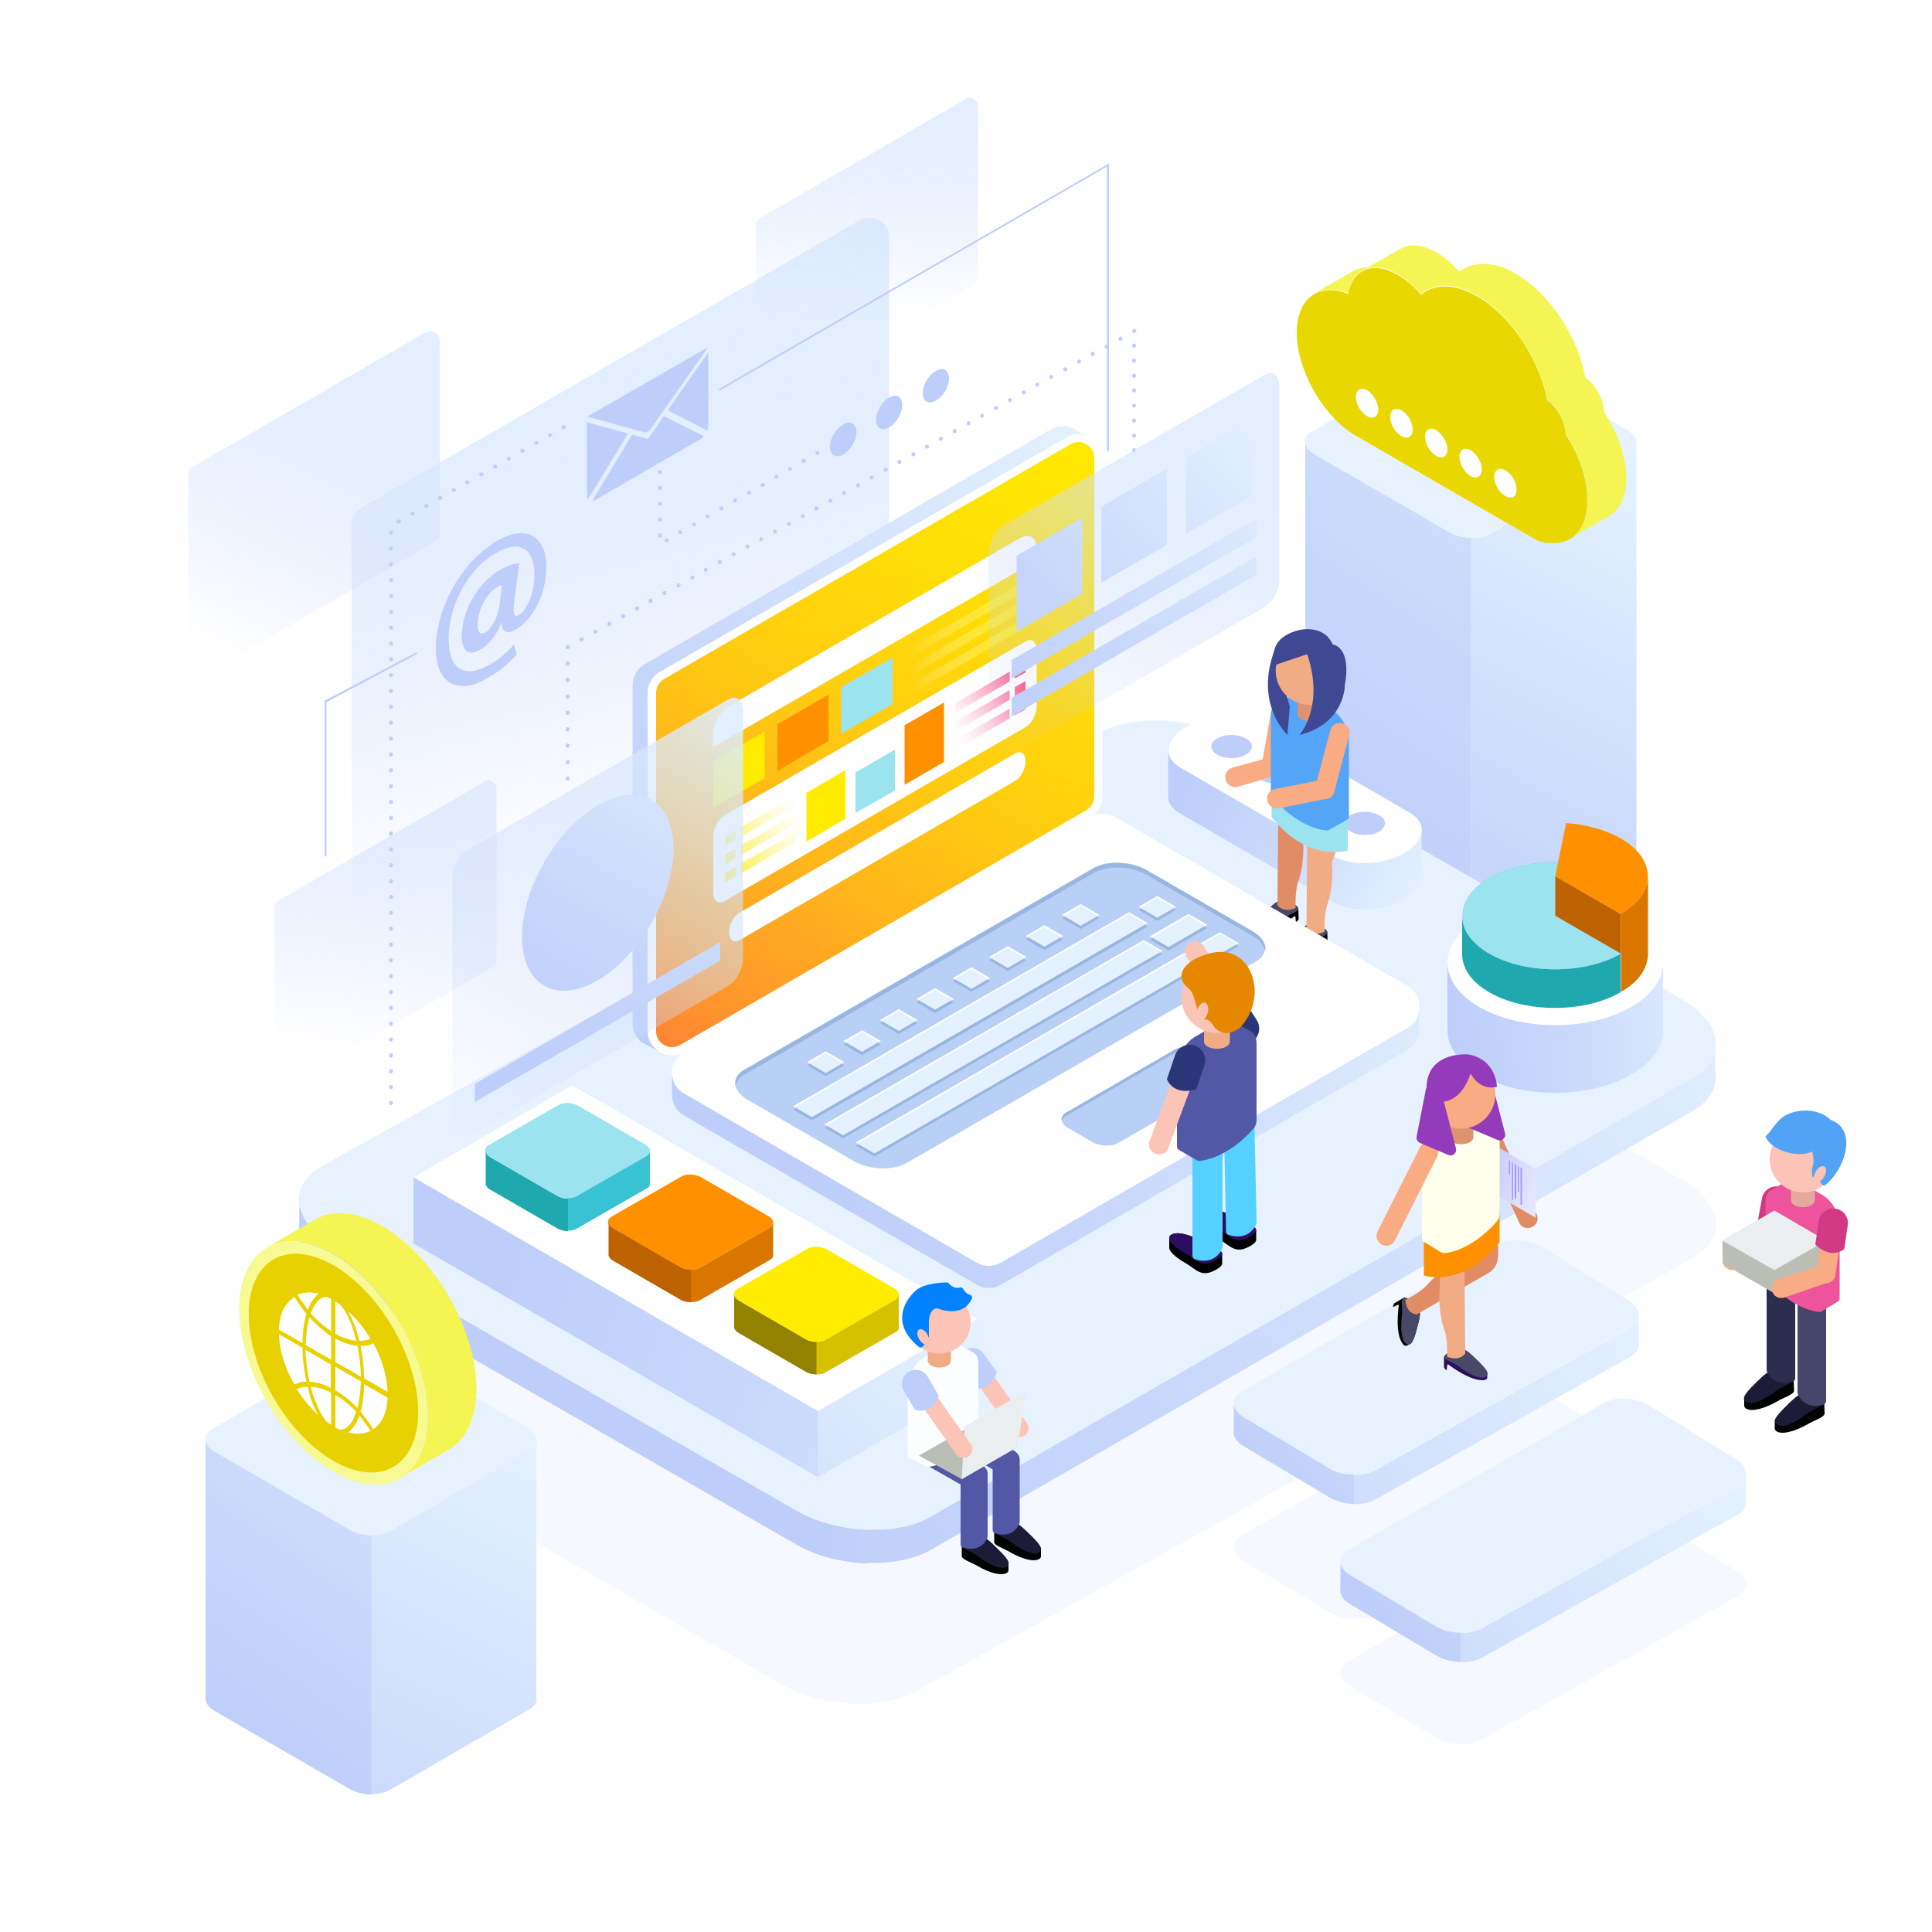 <?xml version="1.0" encoding="utf-8"?>
<!-- Generator: Adobe Illustrator 22.0.0, SVG Export Plug-In . SVG Version: 6.00 Build 0)  -->
<svg version="1.1" xmlns="http://www.w3.org/2000/svg" xmlns:xlink="http://www.w3.org/1999/xlink" x="0px" y="0px"
	 viewBox="0 0 500 500" style="enable-background:new 0 0 500 500;" xml:space="preserve">
<style type="text/css">
	.st0{fill:#FFFFFF;}
	.st1{opacity:0.15;}
	.st2{fill:#BDCEFA;}
	.st3{fill:url(#SVGID_1_);}
	.st4{fill:url(#SVGID_2_);}
	.st5{fill:url(#SVGID_3_);}
	.st6{fill:url(#SVGID_4_);}
	.st7{fill:#E8F2FE;}
	.st8{fill:url(#SVGID_5_);}
	.st9{fill:#DDDDDD;}
	.st10{fill:url(#SVGID_6_);}
	.st11{fill:#E8D700;}
	.st12{fill:#F4F453;}
	.st13{fill:url(#SVGID_7_);}
	.st14{fill:url(#SVGID_8_);}
	.st15{fill:url(#SVGID_9_);}
	.st16{fill:url(#SVGID_10_);}
	.st17{fill:url(#SVGID_11_);}
	.st18{fill:url(#SVGID_12_);}
	.st19{fill:url(#SVGID_13_);}
	.st20{fill:#C9C9C9;}
	.st21{fill:url(#SVGID_14_);}
	.st22{fill:url(#SVGID_15_);}
	.st23{fill:url(#SVGID_16_);}
	.st24{fill:#9CE3F0;}
	.st25{fill:#39C2D1;}
	.st26{fill:#20A8AF;}
	.st27{fill:#FF9100;}
	.st28{fill:#D87600;}
	.st29{fill:#BC6200;}
	.st30{fill:#FFEC00;}
	.st31{fill:#D6C100;}
	.st32{fill:#938100;}
	.st33{fill:url(#SVGID_17_);}
	.st34{fill:#76B5CE;}
	.st35{fill:url(#SVGID_18_);}
	.st36{fill:#F9AB83;}
	.st37{fill:#010400;}
	.st38{fill:#484968;}
	.st39{fill:#F1AC85;}
	.st40{fill:#E28C66;}
	.st41{fill:#54A5F8;}
	.st42{fill:#DD936F;}
	.st43{fill:#3F4893;}
	.st44{fill:url(#SVGID_19_);}
	.st45{fill:url(#SVGID_20_);}
	.st46{fill:url(#SVGID_21_);}
	.st47{fill:url(#SVGID_22_);}
	.st48{fill:#B8D0F6;}
	.st49{fill:#99B6E0;}
	.st50{fill:#E4F2FF;}
	.st51{fill:url(#SVGID_23_);}
	.st52{fill:url(#SVGID_24_);}
	.st53{fill:url(#SVGID_25_);}
	.st54{fill:url(#SVGID_26_);}
	.st55{fill:url(#SVGID_27_);}
	.st56{fill:url(#SVGID_28_);}
	.st57{fill:url(#SVGID_29_);}
	.st58{fill:url(#SVGID_30_);}
	.st59{fill:url(#SVGID_31_);}
	.st60{fill:url(#SVGID_32_);}
	.st61{fill:url(#SVGID_33_);}
	.st62{fill:url(#SVGID_34_);}
	.st63{fill:url(#SVGID_35_);}
	.st64{fill:url(#SVGID_36_);}
	.st65{fill:url(#SVGID_37_);}
	.st66{fill:url(#SVGID_38_);}
	.st67{fill:url(#SVGID_39_);}
	.st68{fill:url(#SVGID_40_);}
	.st69{fill:url(#SVGID_41_);}
	.st70{fill:url(#SVGID_42_);}
	.st71{fill:url(#SVGID_43_);}
	.st72{fill:url(#SVGID_44_);}
	.st73{fill:url(#SVGID_45_);}
	.st74{fill:url(#SVGID_46_);}
	.st75{fill:url(#SVGID_47_);}
	.st76{fill:url(#SVGID_48_);}
	.st77{fill:#F7F993;}
	.st78{fill:#E8D100;}
	.st79{fill:#2D0D60;}
	.st80{fill:url(#SVGID_49_);}
	.st81{fill:#A29AFB;}
	.st82{fill:#FFFFEB;}
	.st83{fill:#943BBB;}
	.st84{fill:#FCC4B7;}
	.st85{fill:#293677;}
	.st86{fill:#55D1FF;}
	.st87{fill:#5258A6;}
	.st88{fill-rule:evenodd;clip-rule:evenodd;fill:#E58800;}
	.st89{fill:#1C1C38;}
	.st90{fill:#FCFDFF;}
	.st91{fill:#0382FF;}
	.st92{fill:#BBBEB5;}
	.st93{fill:#EAEEF1;}
	.st94{fill:#D13985;}
	.st95{fill:#46466C;}
	.st96{fill:#2D2D4F;}
	.st97{fill:#ED549C;}
	.st98{fill:#E5A89C;}
	.st99{fill-rule:evenodd;clip-rule:evenodd;fill:#52A3F6;}
	.st100{fill-rule:evenodd;clip-rule:evenodd;fill:#BBBEB5;}
	.st101{fill-rule:evenodd;clip-rule:evenodd;fill:#EAEEF1;}
</style>
<g id="BACKGROUND">
	<rect class="st0" width="500" height="500"/>
</g>
<g id="OBJECTS">
	<g class="st1">
		<path class="st2" d="M449.8,413.1l-66.5,37.2c-2.9,1.7-8.1,1.5-11.5-0.5l-22.1-13.2c-3.4-2-3.8-5-0.8-6.7l66.2-38
			c2.9-1.7,8.1-1.5,11.5,0.5l22.4,13.9C452.4,408.4,452.8,411.4,449.8,413.1z"/>
		<path class="st2" d="M422.2,380.6l-66.5,37.2c-2.9,1.7-8.1,1.5-11.5-0.5l-22.1-13.2c-3.4-2-3.8-5-0.8-6.7l66.2-38
			c2.9-1.7,8.1-1.5,11.5,0.5l22.4,13.9C424.7,375.9,425.1,378.9,422.2,380.6z"/>
		<path class="st2" d="M438.1,325.6L237.5,437.5c-8.9,5.1-24.5,4.5-34.8-1.4L85.8,368.6c-10.3-5.9-11.4-15-2.5-20.1l200.6-111.9
			c8.9-5.1,24.5-4.5,34.8,1.4l116.9,67.5C445.8,311.5,447,320.5,438.1,325.6z"/>
	</g>
	<g>
		<g>
			<linearGradient id="SVGID_1_" gradientUnits="userSpaceOnUse" x1="108.685" y1="71.819" x2="61.748" y2="172.058">
				<stop  offset="0" style="stop-color:#E4F2FF"/>
				<stop  offset="0.307" style="stop-color:#D7E6FD;stop-opacity:0.692"/>
				<stop  offset="0.999" style="stop-color:#BDCEFA;stop-opacity:0"/>
			</linearGradient>
			<path class="st3" d="M51.1,175.3c-1.1,0-2.4-0.9-2.4-2.4v-50.1c0-0.8,0.5-1.6,1.2-2L110.2,86c0.4-0.2,0.8-0.3,1.2-0.3
				c1.1,0,2.4,0.9,2.4,2.4v50.1c0,0.8-0.5,1.6-1.2,2L52.3,175C51.9,175.2,51.5,175.3,51.1,175.3z"/>
			<linearGradient id="SVGID_2_" gradientUnits="userSpaceOnUse" x1="140.583" y1="71.032" x2="176.24" y2="215.832">
				<stop  offset="0" style="stop-color:#E4F2FF"/>
				<stop  offset="0.307" style="stop-color:#D7E6FD;stop-opacity:0.692"/>
				<stop  offset="0.999" style="stop-color:#BDCEFA;stop-opacity:0"/>
			</linearGradient>
			<path class="st4" d="M96.1,248.1c-2.4,0-5.1-1.9-5.1-5.1V135.8c0-1.8,1-3.5,2.5-4.4L222.5,57c0.8-0.5,1.6-0.7,2.5-0.7
				c2.4,0,5.1,1.9,5.1,5.1v107.3c0,1.8-1,3.5-2.5,4.4L98.6,247.4C97.8,247.9,97,248.1,96.1,248.1z"/>
			<linearGradient id="SVGID_3_" gradientUnits="userSpaceOnUse" x1="225.634" y1="0.186" x2="224.043" y2="82.127">
				<stop  offset="0" style="stop-color:#E4F2FF"/>
				<stop  offset="0.307" style="stop-color:#D7E6FD;stop-opacity:0.692"/>
				<stop  offset="0.999" style="stop-color:#BDCEFA;stop-opacity:0"/>
			</linearGradient>
			<path class="st5" d="M197.7,104.8c-1,0-2.1-0.8-2.1-2.1V58.3c0-0.7,0.4-1.4,1-1.8L250,25.6c0.3-0.2,0.7-0.3,1-0.3
				c1,0,2.1,0.8,2.1,2.1v44.4c0,0.7-0.4,1.4-1,1.8l-53.4,30.8C198.4,104.7,198,104.8,197.7,104.8z"/>
			<linearGradient id="SVGID_4_" gradientUnits="userSpaceOnUse" x1="109.718" y1="168.233" x2="95.398" y2="274.041">
				<stop  offset="0" style="stop-color:#E4F2FF"/>
				<stop  offset="0.307" style="stop-color:#D7E6FD;stop-opacity:0.692"/>
				<stop  offset="0.999" style="stop-color:#BDCEFA;stop-opacity:0"/>
			</linearGradient>
			<path class="st6" d="M73.1,281.4c-1,0-2.1-0.8-2.1-2.1v-44.4c0-0.7,0.4-1.4,1-1.8l53.4-30.8c0.3-0.2,0.7-0.3,1-0.3
				c1,0,2.1,0.8,2.1,2.1v44.4c0,0.7-0.4,1.4-1,1.8l-53.4,30.8C73.8,281.3,73.4,281.4,73.1,281.4z"/>
		</g>
		<g>
			<g>
				
					<ellipse transform="matrix(0.516 -0.857 0.857 0.516 8.142 241.909)" class="st2" cx="218.1" cy="113.8" rx="4.8" ry="2.8"/>
				<path class="st2" d="M233.5,104.8c0,2.1-1.5,4.8-3.4,5.8c-1.9,1.1-3.4,0.2-3.4-1.9c0-2.1,1.5-4.8,3.4-5.8
					C232,101.8,233.5,102.7,233.5,104.8z"/>
				<path class="st2" d="M245.6,97.9c0,2.1-1.5,4.8-3.4,5.8s-3.4,0.2-3.4-1.9s1.5-4.8,3.4-5.8C244,94.9,245.6,95.7,245.6,97.9z"/>
			</g>
			<g>
				<path class="st2" d="M133.7,169.4c-2.5,2.8-4.7,4.5-7.7,6.2c-7,4.1-13.2,1.8-13.2-7.8c0-10,6.3-22.2,15.8-27.8
					c7.4-4.3,12.8-1.5,12.8,6.7c0,7.1-3.5,13.6-8,16.3c-2,1.1-3.4,0.8-3.6-1.7l-0.1,0c-1.3,3.2-3.2,5.6-5.5,6.9
					c-2.8,1.6-4.7,0.4-4.7-3.6c0-6,3.8-13.6,9.9-17.1c1.9-1.1,4-1.8,5-1.7l-1.3,9.8c-0.4,3.1-0.1,4.3,1.1,3.6c1.8-1,4.1-5,4.1-10.6
					c0-6.4-3.6-9.2-10.1-5.4c-6.5,3.7-12.1,12.9-12.1,22.2c0,8.2,4.5,10.2,10.8,6.5c2.2-1.2,4.4-3.1,6.1-5.1L133.7,169.4z
					 M129.9,151.4c-0.3,0.1-0.8,0.2-1.3,0.6c-2.8,1.6-5,6.1-5,9.8c0,1.9,0.7,2.6,2.1,1.8c1.6-0.9,3.2-4.2,3.6-7.2L129.9,151.4z"/>
			</g>
			<g>
				<path class="st2" d="M152,107.8l14.8,4.1c0.5,0.1,1.2-0.3,1.6-0.9l14.8-21.1L152,107.8z"/>
				<path class="st2" d="M162.5,112.2l-10.3,17c-0.2-0.2-0.3-0.5-0.3-0.9v-19L162.5,112.2z"/>
				<path class="st2" d="M171.8,107.7l10.4,5.2c-0.3,0.3-0.6,0.6-1,0.8l-27,15.6c-0.3,0.2-0.6,0.3-0.9,0.3l10.3-17.1l4.1,1.1
					L171.8,107.7z"/>
				<path class="st2" d="M183.3,91.2v19c0,0.4-0.1,0.8-0.3,1.2l-10.2-5.2L183.3,91.2z"/>
			</g>
		</g>
		<g>
			<path class="st2" d="M286.8,116.8c-0.1,0-0.3-0.1-0.3-0.3V43.1l-100.1,57.9c-0.1,0.1-0.3,0-0.3-0.1c-0.1-0.1,0-0.3,0.1-0.3
				l100.8-58.3v74.4C287.1,116.7,287,116.8,286.8,116.8z"/>
			<g>
				<g>
					<path class="st2" d="M293.5,117.1c-0.3,0-0.5-0.2-0.5-0.5v-0.1c0-0.3,0.2-0.5,0.5-0.5c0.3,0,0.5,0.2,0.5,0.5
						C294,116.9,293.8,117.1,293.5,117.1z"/>
					<path class="st2" d="M293.5,113.3c-0.3,0-0.5-0.2-0.5-0.5v-0.1c0-0.3,0.2-0.5,0.5-0.5c0.3,0,0.5,0.2,0.5,0.5
						C294,113,293.8,113.3,293.5,113.3z M293.5,109.4c-0.3,0-0.5-0.2-0.5-0.5v-0.1c0-0.3,0.2-0.5,0.5-0.5c0.3,0,0.5,0.2,0.5,0.5
						C294,109.1,293.8,109.4,293.5,109.4z M293.5,105.5c-0.3,0-0.5-0.2-0.5-0.5V105c0-0.3,0.2-0.5,0.5-0.5c0.3,0,0.5,0.2,0.5,0.5
						C294,105.2,293.8,105.5,293.5,105.5z M293.5,101.6c-0.3,0-0.5-0.2-0.5-0.5v-0.1c0-0.3,0.2-0.5,0.5-0.5c0.3,0,0.5,0.2,0.5,0.5
						C294,101.4,293.8,101.6,293.5,101.6z M293.5,97.8c-0.3,0-0.5-0.2-0.5-0.5v-0.1c0-0.3,0.2-0.5,0.5-0.5c0.3,0,0.5,0.2,0.5,0.5
						S293.8,97.8,293.5,97.8z M293.5,93.9c-0.3,0-0.5-0.2-0.5-0.5v-0.1c0-0.3,0.2-0.5,0.5-0.5c0.3,0,0.5,0.2,0.5,0.5
						S293.8,93.9,293.5,93.9z M293.5,90c-0.3,0-0.5-0.2-0.5-0.5v-0.1c0-0.3,0.2-0.5,0.5-0.5c0.3,0,0.5,0.2,0.5,0.5
						C294,89.7,293.8,90,293.5,90z"/>
					<path class="st2" d="M293.5,86.2c-0.2,0-0.3-0.1-0.4-0.2c0,0,0,0,0-0.1c-0.1-0.2-0.1-0.5,0.2-0.7c0.2-0.1,0.4-0.1,0.5,0
						c0.2,0.1,0.3,0.2,0.3,0.4C294,85.9,293.8,86.2,293.5,86.2z"/>
					<path class="st2" d="M150.4,166c-0.2,0-0.3-0.1-0.4-0.3c-0.1-0.2,0-0.5,0.2-0.7l0.1,0c0.2-0.1,0.5,0,0.7,0.2
						c0.1,0.2,0,0.5-0.2,0.7l-0.1,0C150.6,166,150.5,166,150.4,166z M154,164c-0.2,0-0.3-0.1-0.4-0.3c-0.1-0.2,0-0.5,0.2-0.7l0.1,0
						c0.2-0.1,0.5,0,0.7,0.2c0.1,0.2,0,0.5-0.2,0.7l-0.1,0C154.2,164,154.1,164,154,164z M157.6,162c-0.2,0-0.3-0.1-0.4-0.3
						c-0.1-0.2,0-0.5,0.2-0.7c0.2-0.1,0.6-0.1,0.7,0.2c0.1,0.2,0.1,0.5-0.1,0.7l-0.1,0C157.8,162,157.7,162,157.6,162z M161.2,160
						c-0.2,0-0.3-0.1-0.4-0.3c-0.1-0.2,0-0.5,0.2-0.7l0.1,0c0.2-0.1,0.5,0,0.7,0.2c0.1,0.2,0,0.5-0.2,0.7l-0.1,0
						C161.3,160,161.3,160,161.2,160z M164.8,158c-0.2,0-0.3-0.1-0.4-0.3c-0.1-0.2,0-0.5,0.2-0.7l0.1,0c0.2-0.1,0.5,0,0.7,0.2
						c0.1,0.2,0,0.5-0.2,0.7l-0.1,0C164.9,158,164.8,158,164.8,158z M168.3,156c-0.2,0-0.3-0.1-0.4-0.3c-0.1-0.2,0-0.5,0.2-0.7
						c0.2-0.1,0.6-0.1,0.7,0.2c0.1,0.2,0.1,0.5-0.1,0.7l-0.1,0C168.5,156,168.4,156,168.3,156z M171.9,154c-0.2,0-0.3-0.1-0.4-0.3
						c-0.1-0.2,0-0.5,0.2-0.7c0.2-0.1,0.6-0.1,0.7,0.2c0.1,0.2,0.1,0.5-0.1,0.7l-0.1,0C172.1,154,172,154,171.9,154z M175.5,152
						c-0.2,0-0.3-0.1-0.4-0.3c-0.1-0.2,0-0.5,0.2-0.7l0.1,0c0.2-0.1,0.5,0,0.7,0.2c0.1,0.2,0,0.5-0.2,0.7l-0.1,0
						C175.6,152,175.6,152,175.5,152z M179.1,150c-0.2,0-0.3-0.1-0.4-0.3c-0.1-0.2,0-0.5,0.2-0.7l0.1,0c0.2-0.1,0.5,0,0.7,0.2
						c0.1,0.2,0,0.5-0.2,0.7l-0.1,0C179.2,150,179.1,150,179.1,150z M182.6,148c-0.2,0-0.3-0.1-0.4-0.3c-0.1-0.2,0-0.5,0.2-0.7
						c0.2-0.1,0.6-0.1,0.7,0.2c0.1,0.2,0.1,0.5-0.2,0.7l-0.1,0C182.8,148,182.7,148,182.6,148z M186.2,146c-0.2,0-0.3-0.1-0.4-0.3
						c-0.1-0.2,0-0.5,0.2-0.7c0.2-0.1,0.6-0.1,0.7,0.2c0.1,0.2,0.1,0.5-0.2,0.7l-0.1,0C186.4,146,186.3,146,186.2,146z M189.8,144
						c-0.2,0-0.3-0.1-0.4-0.3c-0.1-0.2,0-0.5,0.2-0.7c0.2-0.1,0.6-0.1,0.7,0.2c0.1,0.2,0.1,0.5-0.2,0.7l-0.1,0
						C189.9,144,189.9,144,189.8,144z M193.4,142c-0.2,0-0.3-0.1-0.4-0.3c-0.1-0.2,0-0.5,0.2-0.7c0.2-0.1,0.6-0.1,0.7,0.2
						c0.1,0.2,0.1,0.5-0.2,0.7l-0.1,0C193.5,142,193.4,142,193.4,142z M196.9,140.1c-0.2,0-0.3-0.1-0.4-0.3c-0.1-0.2,0-0.5,0.2-0.7
						c0.2-0.1,0.6-0.1,0.7,0.2c0.1,0.2,0.1,0.5-0.2,0.7l-0.1,0C197.1,140,197,140.1,196.9,140.1z M200.5,138.1
						c-0.2,0-0.3-0.1-0.4-0.3c-0.1-0.2,0-0.5,0.2-0.7c0.2-0.1,0.6-0.1,0.7,0.2c0.1,0.2,0.1,0.5-0.2,0.7l-0.1,0
						C200.7,138,200.6,138.1,200.5,138.1z M204.1,136.1c-0.2,0-0.3-0.1-0.4-0.3c-0.1-0.2,0-0.5,0.2-0.7l0.1,0c0.2-0.1,0.5,0,0.7,0.2
						c0.1,0.2,0,0.5-0.2,0.7l-0.1,0C204.2,136,204.2,136.1,204.1,136.1z M207.7,134.1c-0.2,0-0.3-0.1-0.4-0.3
						c-0.1-0.2,0-0.5,0.2-0.7c0.2-0.1,0.6-0.1,0.7,0.2c0.1,0.2,0.1,0.5-0.1,0.7l-0.1,0C207.8,134,207.7,134.1,207.7,134.1z
						 M211.2,132.1c-0.2,0-0.3-0.1-0.4-0.3c-0.1-0.2,0-0.5,0.2-0.7l0.1,0c0.2-0.1,0.5,0,0.7,0.2c0.1,0.2,0,0.5-0.2,0.7l-0.1,0
						C211.4,132,211.3,132.1,211.2,132.1z M214.8,130.1c-0.2,0-0.3-0.1-0.4-0.3c-0.1-0.2,0-0.5,0.2-0.7l0.1,0c0.2-0.1,0.5,0,0.7,0.2
						c0.1,0.2,0,0.5-0.2,0.7l-0.1,0C215,130.1,214.9,130.1,214.8,130.1z M218.4,128.1c-0.2,0-0.3-0.1-0.4-0.3
						c-0.1-0.2,0-0.5,0.2-0.7c0.2-0.1,0.6-0.1,0.7,0.2c0.1,0.2,0.1,0.5-0.1,0.7l-0.1,0C218.6,128.1,218.5,128.1,218.4,128.1z
						 M222,126.1c-0.2,0-0.3-0.1-0.4-0.3c-0.1-0.2,0-0.5,0.2-0.7c0.2-0.1,0.6-0.1,0.7,0.2c0.1,0.2,0.1,0.5-0.1,0.7l-0.1,0
						C222.1,126.1,222,126.1,222,126.1z M225.5,124.1c-0.2,0-0.3-0.1-0.4-0.3c-0.1-0.2,0-0.5,0.2-0.7l0.1,0c0.2-0.1,0.5,0,0.7,0.2
						c0.1,0.2,0,0.5-0.2,0.7l-0.1,0C225.7,124.1,225.6,124.1,225.5,124.1z M229.1,122.1c-0.2,0-0.3-0.1-0.4-0.3
						c-0.1-0.2,0-0.5,0.2-0.7l0.1,0c0.2-0.1,0.5,0,0.7,0.2c0.1,0.2,0,0.5-0.2,0.7l-0.1,0C229.3,122.1,229.2,122.1,229.1,122.1z
						 M232.7,120.1c-0.2,0-0.3-0.1-0.4-0.3c-0.1-0.2,0-0.5,0.2-0.7c0.2-0.1,0.6-0.1,0.7,0.2c0.1,0.2,0.1,0.5-0.1,0.7l-0.1,0
						C232.9,120.1,232.8,120.1,232.7,120.1z M236.3,118.1c-0.2,0-0.3-0.1-0.4-0.3c-0.1-0.2,0-0.5,0.2-0.7c0.2-0.1,0.6-0.1,0.7,0.2
						c0.1,0.2,0.1,0.5-0.1,0.7l-0.1,0C236.4,118.1,236.3,118.1,236.3,118.1z M239.8,116.1c-0.2,0-0.3-0.1-0.4-0.3
						c-0.1-0.2,0-0.5,0.2-0.7l0.1,0c0.2-0.1,0.5,0,0.7,0.2c0.1,0.2,0,0.5-0.2,0.7l-0.1,0C240,116.1,239.9,116.1,239.8,116.1z
						 M243.4,114.1c-0.2,0-0.3-0.1-0.4-0.3c-0.1-0.2,0-0.5,0.2-0.7l0.1,0c0.2-0.1,0.5,0,0.7,0.2c0.1,0.2,0,0.5-0.2,0.7l-0.1,0
						C243.6,114.1,243.5,114.1,243.4,114.1z M247,112.1c-0.2,0-0.3-0.1-0.4-0.3c-0.1-0.2,0-0.5,0.2-0.7c0.2-0.1,0.6-0.1,0.7,0.2
						c0.1,0.2,0.1,0.5-0.1,0.7l-0.1,0C247.2,112.1,247.1,112.1,247,112.1z M250.6,110.1c-0.2,0-0.3-0.1-0.4-0.3
						c-0.1-0.2,0-0.5,0.2-0.7c0.2-0.1,0.6-0.1,0.7,0.2c0.1,0.2,0.1,0.5-0.1,0.7l-0.1,0C250.7,110.1,250.6,110.1,250.6,110.1z
						 M254.1,108.1c-0.2,0-0.3-0.1-0.4-0.3c-0.1-0.2,0-0.5,0.2-0.7c0.2-0.1,0.6-0.1,0.7,0.2c0.1,0.2,0.1,0.5-0.2,0.7l-0.1,0
						C254.3,108.1,254.2,108.1,254.1,108.1z M257.7,106.1c-0.2,0-0.3-0.1-0.4-0.3c-0.1-0.2,0-0.5,0.2-0.7l0.1,0
						c0.2-0.1,0.5,0,0.7,0.2c0.1,0.2,0,0.5-0.2,0.7l-0.1,0C257.9,106.1,257.8,106.1,257.7,106.1z M261.3,104.1
						c-0.2,0-0.3-0.1-0.4-0.3c-0.1-0.2,0-0.5,0.2-0.7c0.2-0.1,0.6-0.1,0.7,0.2c0.1,0.2,0.1,0.5-0.2,0.7l-0.1,0
						C261.5,104.1,261.4,104.1,261.3,104.1z M264.9,102.1c-0.2,0-0.3-0.1-0.4-0.3c-0.1-0.2,0-0.5,0.2-0.7c0.2-0.1,0.6-0.1,0.7,0.2
						c0.1,0.2,0.1,0.5-0.2,0.7l-0.1,0C265,102.1,264.9,102.1,264.9,102.1z M268.4,100.1c-0.2,0-0.3-0.1-0.4-0.3
						c-0.1-0.2,0-0.5,0.2-0.7c0.2-0.1,0.6-0.1,0.7,0.2c0.1,0.2,0.1,0.5-0.2,0.7l-0.1,0C268.6,100.1,268.5,100.1,268.4,100.1z
						 M272,98.1c-0.2,0-0.3-0.1-0.4-0.3c-0.1-0.2,0-0.5,0.2-0.7c0.2-0.1,0.6-0.1,0.7,0.2c0.1,0.2,0.1,0.5-0.2,0.7l-0.1,0
						C272.2,98.1,272.1,98.1,272,98.1z M275.6,96.1c-0.2,0-0.3-0.1-0.4-0.3c-0.1-0.2,0-0.5,0.2-0.7l0.1,0c0.2-0.1,0.5,0,0.7,0.2
						c0.1,0.2,0,0.5-0.2,0.7l-0.1,0C275.8,96.1,275.7,96.1,275.6,96.1z M279.2,94.1c-0.2,0-0.3-0.1-0.4-0.3c-0.1-0.2,0-0.5,0.2-0.7
						c0.2-0.1,0.6-0.1,0.7,0.2c0.1,0.2,0.1,0.5-0.1,0.7l-0.1,0C279.3,94.1,279.3,94.1,279.2,94.1z M282.7,92.1
						c-0.2,0-0.3-0.1-0.4-0.3c-0.1-0.2,0-0.5,0.2-0.7c0.2-0.1,0.6-0.1,0.7,0.2c0.1,0.2,0.1,0.5-0.1,0.7l-0.1,0
						C282.9,92.1,282.8,92.1,282.7,92.1z M286.3,90.2c-0.2,0-0.3-0.1-0.4-0.3c-0.1-0.2,0-0.5,0.2-0.7l0.1,0c0.2-0.1,0.5,0,0.7,0.2
						c0.1,0.2,0,0.5-0.2,0.7l-0.1,0C286.5,90.1,286.4,90.2,286.3,90.2z M289.9,88.2c-0.2,0-0.3-0.1-0.4-0.3c-0.1-0.2,0-0.5,0.2-0.7
						c0.2-0.1,0.6-0.1,0.7,0.2c0.1,0.2,0.1,0.5-0.1,0.7l-0.1,0C290.1,88.1,290,88.2,289.9,88.2z"/>
					<path class="st2" d="M146.9,168c-0.3,0-0.5-0.2-0.5-0.5c0-0.2,0.1-0.4,0.3-0.5c0.2-0.1,0.6-0.1,0.7,0.2
						c0.1,0.2,0.1,0.5-0.1,0.6C147.2,167.9,147.1,168,146.9,168z"/>
					<path class="st2" d="M146.9,197.8c-0.3,0-0.5-0.2-0.5-0.5v-0.1c0-0.3,0.2-0.5,0.5-0.5c0.3,0,0.5,0.2,0.5,0.5v0.1
						C147.4,197.5,147.2,197.8,146.9,197.8z M146.9,193.5c-0.3,0-0.5-0.2-0.5-0.5v-0.1c0-0.3,0.2-0.5,0.5-0.5c0.3,0,0.5,0.2,0.5,0.5
						v0.1C147.4,193.3,147.2,193.5,146.9,193.5z M146.9,189.3c-0.3,0-0.5-0.2-0.5-0.5v-0.1c0-0.3,0.2-0.5,0.5-0.5
						c0.3,0,0.5,0.2,0.5,0.5v0.1C147.4,189,147.2,189.3,146.9,189.3z M146.9,185c-0.3,0-0.5-0.2-0.5-0.5v-0.1c0-0.3,0.2-0.5,0.5-0.5
						c0.3,0,0.5,0.2,0.5,0.5v0.1C147.4,184.8,147.2,185,146.9,185z M146.9,180.8c-0.3,0-0.5-0.2-0.5-0.5v-0.1c0-0.3,0.2-0.5,0.5-0.5
						c0.3,0,0.5,0.2,0.5,0.5v0.1C147.4,180.5,147.2,180.8,146.9,180.8z M146.9,176.5c-0.3,0-0.5-0.2-0.5-0.5v-0.1
						c0-0.3,0.2-0.5,0.5-0.5c0.3,0,0.5,0.2,0.5,0.5v0.1C147.4,176.3,147.2,176.5,146.9,176.5z M146.9,172.3c-0.3,0-0.5-0.2-0.5-0.5
						v-0.1c0-0.3,0.2-0.5,0.5-0.5c0.3,0,0.5,0.2,0.5,0.5v0.1C147.4,172,147.2,172.3,146.9,172.3z"/>
					<path class="st2" d="M146.9,202c-0.3,0-0.5-0.2-0.5-0.5c0-0.3,0.2-0.5,0.5-0.5c0.3,0,0.5,0.2,0.5,0.5v0
						C147.4,201.7,147.2,202,146.9,202z"/>
				</g>
				<path class="st2" d="M84.3,221.7c-0.1,0-0.3-0.1-0.3-0.3v-40l0.1-0.1l23.5-12.4c0.1-0.1,0.3,0,0.3,0.1c0.1,0.1,0,0.3-0.1,0.3
					l-23.3,12.4v39.7C84.5,221.6,84.4,221.7,84.3,221.7z"/>
				<path class="st2" d="M101.2,286c-0.3,0-0.5-0.2-0.5-0.5v-0.1c0-0.3,0.2-0.5,0.5-0.5c0.3,0,0.5,0.2,0.5,0.5
					C101.7,285.7,101.4,286,101.2,286z M101.2,281.9c-0.3,0-0.5-0.2-0.5-0.5v-0.1c0-0.3,0.2-0.5,0.5-0.5c0.3,0,0.5,0.2,0.5,0.5v0.1
					C101.7,281.7,101.4,281.9,101.2,281.9z M101.2,277.8c-0.3,0-0.5-0.2-0.5-0.5v-0.1c0-0.3,0.2-0.5,0.5-0.5c0.3,0,0.5,0.2,0.5,0.5
					C101.7,277.5,101.4,277.8,101.2,277.8z M101.2,273.7c-0.3,0-0.5-0.2-0.5-0.5v-0.1c0-0.3,0.2-0.5,0.5-0.5c0.3,0,0.5,0.2,0.5,0.5
					v0.1C101.7,273.5,101.4,273.7,101.2,273.7z M101.2,269.6c-0.3,0-0.5-0.2-0.5-0.5V269c0-0.3,0.2-0.5,0.5-0.5
					c0.3,0,0.5,0.2,0.5,0.5C101.7,269.3,101.4,269.6,101.2,269.6z M101.2,265.5c-0.3,0-0.5-0.2-0.5-0.5v-0.1c0-0.3,0.2-0.5,0.5-0.5
					c0.3,0,0.5,0.2,0.5,0.5C101.7,265.2,101.4,265.5,101.2,265.5z M101.2,261.4c-0.3,0-0.5-0.2-0.5-0.5v-0.1c0-0.3,0.2-0.5,0.5-0.5
					c0.3,0,0.5,0.2,0.5,0.5v0.1C101.7,261.2,101.4,261.4,101.2,261.4z M101.2,257.3c-0.3,0-0.5-0.2-0.5-0.5v-0.1
					c0-0.3,0.2-0.5,0.5-0.5c0.3,0,0.5,0.2,0.5,0.5C101.7,257,101.4,257.3,101.2,257.3z M101.2,253.2c-0.3,0-0.5-0.2-0.5-0.5v-0.1
					c0-0.3,0.2-0.5,0.5-0.5c0.3,0,0.5,0.2,0.5,0.5v0.1C101.7,253,101.4,253.2,101.2,253.2z M101.2,249.1c-0.3,0-0.5-0.2-0.5-0.5
					v-0.1c0-0.3,0.2-0.5,0.5-0.5c0.3,0,0.5,0.2,0.5,0.5C101.7,248.8,101.4,249.1,101.2,249.1z M101.2,245c-0.3,0-0.5-0.2-0.5-0.5
					v-0.1c0-0.3,0.2-0.5,0.5-0.5c0.3,0,0.5,0.2,0.5,0.5v0.1C101.7,244.8,101.4,245,101.2,245z M101.2,240.9c-0.3,0-0.5-0.2-0.5-0.5
					v-0.1c0-0.3,0.2-0.5,0.5-0.5c0.3,0,0.5,0.2,0.5,0.5v0.1C101.7,240.7,101.4,240.9,101.2,240.9z M101.2,236.8
					c-0.3,0-0.5-0.2-0.5-0.5v-0.1c0-0.3,0.2-0.5,0.5-0.5c0.3,0,0.5,0.2,0.5,0.5C101.7,236.5,101.4,236.8,101.2,236.8z M101.2,232.7
					c-0.3,0-0.5-0.2-0.5-0.5v-0.1c0-0.3,0.2-0.5,0.5-0.5c0.3,0,0.5,0.2,0.5,0.5v0.1C101.7,232.5,101.4,232.7,101.2,232.7z
					 M101.2,228.6c-0.3,0-0.5-0.2-0.5-0.5V228c0-0.3,0.2-0.5,0.5-0.5c0.3,0,0.5,0.2,0.5,0.5v0.1
					C101.7,228.4,101.4,228.6,101.2,228.6z M101.2,224.5c-0.3,0-0.5-0.2-0.5-0.5v-0.1c0-0.3,0.2-0.5,0.5-0.5c0.3,0,0.5,0.2,0.5,0.5
					v0.1C101.7,224.3,101.4,224.5,101.2,224.5z M101.2,220.4c-0.3,0-0.5-0.2-0.5-0.5v-0.1c0-0.3,0.2-0.5,0.5-0.5
					c0.3,0,0.5,0.2,0.5,0.5v0.1C101.7,220.2,101.4,220.4,101.2,220.4z M101.2,216.3c-0.3,0-0.5-0.2-0.5-0.5v-0.1
					c0-0.3,0.2-0.5,0.5-0.5c0.3,0,0.5,0.2,0.5,0.5C101.7,216,101.4,216.3,101.2,216.3z M101.2,212.2c-0.3,0-0.5-0.2-0.5-0.5v-0.1
					c0-0.3,0.2-0.5,0.5-0.5c0.3,0,0.5,0.2,0.5,0.5v0.1C101.7,212,101.4,212.2,101.2,212.2z M101.2,208.1c-0.3,0-0.5-0.2-0.5-0.5
					v-0.1c0-0.3,0.2-0.5,0.5-0.5c0.3,0,0.5,0.2,0.5,0.5v0.1C101.7,207.9,101.4,208.1,101.2,208.1z M101.2,204
					c-0.3,0-0.5-0.2-0.5-0.5v-0.1c0-0.3,0.2-0.5,0.5-0.5c0.3,0,0.5,0.2,0.5,0.5v0.1C101.7,203.8,101.4,204,101.2,204z M101.2,199.9
					c-0.3,0-0.5-0.2-0.5-0.5v-0.1c0-0.3,0.2-0.5,0.5-0.5c0.3,0,0.5,0.2,0.5,0.5v0.1C101.7,199.7,101.4,199.9,101.2,199.9z
					 M101.2,195.8c-0.3,0-0.5-0.2-0.5-0.5v-0.1c0-0.3,0.2-0.5,0.5-0.5c0.3,0,0.5,0.2,0.5,0.5C101.7,195.5,101.4,195.8,101.2,195.8z
					 M101.2,191.7c-0.3,0-0.5-0.2-0.5-0.5v-0.1c0-0.3,0.2-0.5,0.5-0.5c0.3,0,0.5,0.2,0.5,0.5v0.1
					C101.7,191.5,101.4,191.7,101.2,191.7z M101.2,187.6c-0.3,0-0.5-0.2-0.5-0.5V187c0-0.3,0.2-0.5,0.5-0.5c0.3,0,0.5,0.2,0.5,0.5
					v0.1C101.7,187.4,101.4,187.6,101.2,187.6z M101.2,183.5c-0.3,0-0.5-0.2-0.5-0.5v-0.1c0-0.3,0.2-0.5,0.5-0.5
					c0.3,0,0.5,0.2,0.5,0.5v0.1C101.7,183.3,101.4,183.5,101.2,183.5z M101.2,179.4c-0.3,0-0.5-0.2-0.5-0.5v-0.1
					c0-0.3,0.2-0.5,0.5-0.5c0.3,0,0.5,0.2,0.5,0.5v0.1C101.7,179.2,101.4,179.4,101.2,179.4z M101.2,175.3c-0.3,0-0.5-0.2-0.5-0.5
					v-0.1c0-0.3,0.2-0.5,0.5-0.5c0.3,0,0.5,0.2,0.5,0.5C101.7,175,101.4,175.3,101.2,175.3z M101.2,171.2c-0.3,0-0.5-0.2-0.5-0.5
					v-0.1c0-0.3,0.2-0.5,0.5-0.5c0.3,0,0.5,0.2,0.5,0.5v0.1C101.7,171,101.4,171.2,101.2,171.2z M101.2,167.1
					c-0.3,0-0.5-0.2-0.5-0.5v-0.1c0-0.3,0.2-0.5,0.5-0.5c0.3,0,0.5,0.2,0.5,0.5v0.1C101.7,166.9,101.4,167.1,101.2,167.1z
					 M101.2,163c-0.3,0-0.5-0.2-0.5-0.5v-0.1c0-0.3,0.2-0.5,0.5-0.5c0.3,0,0.5,0.2,0.5,0.5v0.1C101.7,162.8,101.4,163,101.2,163z
					 M101.2,158.9c-0.3,0-0.5-0.2-0.5-0.5v-0.1c0-0.3,0.2-0.5,0.5-0.5c0.3,0,0.5,0.2,0.5,0.5v0.1
					C101.7,158.7,101.4,158.9,101.2,158.9z M101.2,154.8c-0.3,0-0.5-0.2-0.5-0.5v-0.1c0-0.3,0.2-0.5,0.5-0.5c0.3,0,0.5,0.2,0.5,0.5
					C101.7,154.5,101.4,154.8,101.2,154.8z M101.2,150.7c-0.3,0-0.5-0.2-0.5-0.5v-0.1c0-0.3,0.2-0.5,0.5-0.5c0.3,0,0.5,0.2,0.5,0.5
					v0.1C101.7,150.5,101.4,150.7,101.2,150.7z M101.2,146.6c-0.3,0-0.5-0.2-0.5-0.5V146c0-0.3,0.2-0.5,0.5-0.5
					c0.3,0,0.5,0.2,0.5,0.5v0.1C101.7,146.4,101.4,146.6,101.2,146.6z M101.2,142.5c-0.3,0-0.5-0.2-0.5-0.5v-0.1
					c0-0.3,0.2-0.5,0.5-0.5c0.3,0,0.5,0.2,0.5,0.5v0.1C101.7,142.3,101.4,142.5,101.2,142.5z M101.2,138.4c-0.3,0-0.5-0.2-0.5-0.5
					v-0.1c0-0.3,0.2-0.5,0.5-0.5c0.3,0,0.5,0.2,0.5,0.5v0.1C101.7,138.2,101.4,138.4,101.2,138.4z M103.1,135.5
					c-0.2,0-0.3-0.1-0.4-0.3c-0.1-0.2-0.1-0.5,0.2-0.7l0.1,0c0.2-0.1,0.5-0.1,0.7,0.2c0.1,0.2,0.1,0.5-0.2,0.7l-0.1,0
					C103.3,135.4,103.2,135.5,103.1,135.5z M106.7,133.4c-0.2,0-0.4-0.1-0.4-0.2c-0.1-0.2-0.1-0.5,0.1-0.7l0.1,0
					c0.2-0.1,0.5-0.1,0.7,0.2c0.1,0.2,0.1,0.5-0.2,0.7C106.9,133.4,106.8,133.4,106.7,133.4z M110.3,131.4c-0.2,0-0.4-0.1-0.4-0.2
					c-0.1-0.2-0.1-0.5,0.1-0.7l0.1,0c0.2-0.1,0.5-0.1,0.7,0.2c0.1,0.2,0.1,0.5-0.2,0.7C110.5,131.3,110.4,131.4,110.3,131.4z
					 M113.8,129.4c-0.2,0-0.3-0.1-0.4-0.3c-0.1-0.2-0.1-0.5,0.2-0.7l0.1,0c0.2-0.1,0.5-0.1,0.7,0.2c0.1,0.2,0.1,0.5-0.2,0.7l-0.1,0
					C113.9,129.3,113.9,129.4,113.8,129.4z M117.4,127.3c-0.2,0-0.4-0.1-0.4-0.2c-0.1-0.2-0.1-0.5,0.1-0.7l0.1,0
					c0.2-0.1,0.5-0.1,0.7,0.2c0.1,0.2,0.1,0.5-0.2,0.7C117.6,127.3,117.5,127.3,117.4,127.3z M120.9,125.3c-0.2,0-0.4-0.1-0.4-0.2
					c-0.1-0.2-0.1-0.5,0.1-0.7l0.1,0c0.2-0.1,0.5-0.1,0.7,0.2c0.1,0.2,0.1,0.5-0.2,0.7C121.1,125.2,121,125.3,120.9,125.3z
					 M124.5,123.3c-0.2,0-0.3-0.1-0.4-0.3c-0.1-0.2-0.1-0.5,0.2-0.7l0.1,0c0.2-0.1,0.5-0.1,0.7,0.2c0.1,0.2,0.1,0.5-0.2,0.7l-0.1,0
					C124.6,123.3,124.5,123.3,124.5,123.3z M128.1,121.2c-0.2,0-0.4-0.1-0.4-0.2c-0.1-0.2-0.1-0.5,0.1-0.7l0.1,0
					c0.2-0.1,0.5-0.1,0.7,0.2c0.1,0.2,0.1,0.5-0.2,0.7C128.3,121.2,128.2,121.2,128.1,121.2z M131.6,119.2c-0.2,0-0.4-0.1-0.4-0.2
					c-0.1-0.2-0.1-0.5,0.1-0.7l0.1,0c0.2-0.1,0.5-0.1,0.7,0.2c0.1,0.2,0.1,0.5-0.2,0.7C131.8,119.1,131.7,119.2,131.6,119.2z
					 M135.1,117.2c-0.2,0-0.3-0.1-0.4-0.3c-0.1-0.2-0.1-0.5,0.2-0.7l0.1,0c0.2-0.1,0.5-0.1,0.7,0.2c0.1,0.2,0.1,0.5-0.2,0.7l-0.1,0
					C135.3,117.2,135.2,117.2,135.1,117.2z M138.8,115.1c-0.2,0-0.4-0.1-0.4-0.2c-0.1-0.2-0.1-0.5,0.1-0.7l0.1,0
					c0.2-0.1,0.5-0.1,0.7,0.2c0.1,0.2,0.1,0.5-0.2,0.7C138.9,115.1,138.8,115.1,138.8,115.1z M142.3,113.1c-0.2,0-0.4-0.1-0.4-0.2
					c-0.1-0.2-0.1-0.5,0.1-0.7l0.1,0c0.2-0.1,0.5-0.1,0.7,0.2c0.1,0.2,0.1,0.5-0.2,0.7C142.5,113,142.4,113.1,142.3,113.1z
					 M145.8,111.1c-0.2,0-0.3-0.1-0.4-0.3c-0.1-0.2-0.1-0.5,0.2-0.7l0.1,0c0.2-0.1,0.5-0.1,0.7,0.2c0.1,0.2,0.1,0.5-0.2,0.7l-0.1,0
					C146,111.1,145.9,111.1,145.8,111.1z"/>
				<path class="st2" d="M172.5,140.3c-0.2,0-0.4-0.1-0.4-0.2c-0.1-0.2-0.1-0.5,0.1-0.7l0.1,0c0.2-0.1,0.5-0.1,0.7,0.2
					c0.1,0.2,0.1,0.5-0.2,0.7C172.7,140.3,172.6,140.3,172.5,140.3z M170.8,139.1c-0.3,0-0.5-0.2-0.5-0.5v-0.1
					c0-0.3,0.2-0.5,0.5-0.5c0.3,0,0.5,0.2,0.5,0.5v0.1C171.3,138.9,171.1,139.1,170.8,139.1z M176,138.2c-0.2,0-0.4-0.1-0.4-0.2
					c-0.1-0.2-0.1-0.5,0.1-0.7l0.1,0c0.2-0.1,0.5-0.1,0.7,0.2c0.1,0.2,0.1,0.5-0.2,0.7C176.2,138.2,176.1,138.2,176,138.2z
					 M179.6,136.2c-0.2,0-0.4-0.1-0.4-0.2c-0.1-0.2-0.1-0.5,0.1-0.7l0.1,0c0.2-0.1,0.5-0.1,0.7,0.2c0.1,0.2,0.1,0.5-0.2,0.7
					C179.8,136.2,179.7,136.2,179.6,136.2z M170.8,135c-0.3,0-0.5-0.2-0.5-0.5v-0.1c0-0.3,0.2-0.5,0.5-0.5c0.3,0,0.5,0.2,0.5,0.5
					v0.1C171.3,134.8,171.1,135,170.8,135z M183.1,134.1c-0.2,0-0.4-0.1-0.4-0.2c-0.1-0.2-0.1-0.5,0.1-0.7l0.1,0
					c0.2-0.1,0.5-0.1,0.7,0.2c0.1,0.2,0.1,0.5-0.2,0.7C183.3,134.1,183.2,134.1,183.1,134.1z M186.6,132.1c-0.2,0-0.3-0.1-0.4-0.2
					c-0.1-0.2-0.1-0.5,0.2-0.7l0.1-0.1c0.2-0.1,0.5-0.1,0.7,0.2c0.1,0.2,0.1,0.5-0.2,0.7l-0.1,0.1
					C186.8,132.1,186.7,132.1,186.6,132.1z M170.8,130.9c-0.3,0-0.5-0.2-0.5-0.5c0-0.3,0.2-0.5,0.5-0.5c0.3,0,0.5,0.2,0.5,0.5v0.1
					C171.3,130.7,171.1,130.9,170.8,130.9z M190.2,130c-0.2,0-0.4-0.1-0.4-0.2c-0.1-0.2-0.1-0.5,0.1-0.7l0.1-0.1
					c0.2-0.1,0.5-0.1,0.7,0.2c0.1,0.2,0.1,0.5-0.2,0.7C190.4,130,190.3,130,190.2,130z M193.8,128c-0.2,0-0.4-0.1-0.4-0.2
					c-0.1-0.2-0.1-0.5,0.1-0.7l0.1-0.1c0.2-0.1,0.5-0.1,0.7,0.2c0.1,0.2,0.1,0.5-0.2,0.7C194,127.9,193.9,128,193.8,128z
					 M170.8,126.8c-0.3,0-0.5-0.2-0.5-0.5v-0.1c0-0.3,0.2-0.5,0.5-0.5c0.3,0,0.5,0.2,0.5,0.5v0.1
					C171.3,126.6,171.1,126.8,170.8,126.8z M197.3,126c-0.2,0-0.3-0.1-0.4-0.2c-0.1-0.2-0.1-0.5,0.2-0.7l0.1-0.1
					c0.2-0.1,0.5-0.1,0.7,0.2c0.1,0.2,0.1,0.5-0.2,0.7l-0.1,0.1C197.5,125.9,197.4,126,197.3,126z M200.9,123.9
					c-0.2,0-0.4-0.1-0.4-0.2c-0.1-0.2-0.1-0.5,0.1-0.7l0.1-0.1c0.2-0.1,0.5-0.1,0.7,0.2c0.1,0.2,0.1,0.5-0.2,0.7
					C201.1,123.8,201,123.9,200.9,123.9z M170.8,122.7c-0.3,0-0.5-0.2-0.5-0.5v-0.1c0-0.3,0.2-0.5,0.5-0.5c0.3,0,0.5,0.2,0.5,0.5
					v0.1C171.3,122.5,171.1,122.7,170.8,122.7z M204.4,121.8c-0.2,0-0.4-0.1-0.4-0.2c-0.1-0.2-0.1-0.5,0.1-0.7l0.1,0
					c0.2-0.1,0.5-0.1,0.7,0.2c0.1,0.2,0.1,0.5-0.2,0.7C204.6,121.8,204.5,121.8,204.4,121.8z M207.9,119.8c-0.2,0-0.3-0.1-0.4-0.3
					c-0.1-0.2-0.1-0.5,0.2-0.7l0.1,0c0.2-0.1,0.5-0.1,0.7,0.2c0.1,0.2,0.1,0.5-0.2,0.7l-0.1,0C208.1,119.8,208,119.8,207.9,119.8z
					 M211.5,117.7c-0.2,0-0.4-0.1-0.4-0.2c-0.1-0.2-0.1-0.5,0.1-0.7l0.1,0c0.2-0.1,0.5-0.1,0.7,0.2c0.1,0.2,0.1,0.5-0.2,0.7
					C211.7,117.7,211.6,117.7,211.5,117.7z"/>
			</g>
		</g>
	</g>
	<g>
		<g>
			<path class="st7" d="M421.7,117.2l-36.3,21c-2.6,1.5-7.3,1.3-10.4-0.4l-34.8-20.1c-3.1-1.8-3.4-4.5-0.7-6l36.3-21
				c2.6-1.5,7.3-1.3,10.4,0.4l34.8,20.1C424.1,113,424.4,115.7,421.7,117.2z"/>
			<g>
				<linearGradient id="SVGID_5_" gradientUnits="userSpaceOnUse" x1="434.939" y1="127.872" x2="363.939" y2="268.872">
					<stop  offset="0" style="stop-color:#E4F2FF"/>
					<stop  offset="5.554383e-02" style="stop-color:#E1EFFF"/>
					<stop  offset="0.648" style="stop-color:#C7D7FB"/>
					<stop  offset="0.999" style="stop-color:#BDCEFA"/>
				</linearGradient>
				<path class="st8" d="M423.5,246V115.1l0,0c0,0,0,0,0,0c-0.2,0.8-0.7,1.5-1.7,2.1l-36.3,21c-1.3,0.7-3,1.1-4.8,1V271
					c1.8,0,3.5-0.3,4.8-1l36.3-21C423.1,248.3,423.7,247.2,423.5,246z"/>
				<path class="st9" d="M375.1,137.8l-34.8-20.1c-1.5-0.8-2.3-1.9-2.5-2.9v130.9c-0.3,1.3,0.6,2.8,2.5,3.9l34.8,20.1
					c1.6,0.9,3.6,1.4,5.6,1.4V139.2C378.7,139.2,376.7,138.7,375.1,137.8z"/>
				<linearGradient id="SVGID_6_" gradientUnits="userSpaceOnUse" x1="449.91" y1="57.904" x2="335.244" y2="228.57">
					<stop  offset="0" style="stop-color:#E4F2FF"/>
					<stop  offset="5.554383e-02" style="stop-color:#E1EFFF"/>
					<stop  offset="0.648" style="stop-color:#C7D7FB"/>
					<stop  offset="0.999" style="stop-color:#BDCEFA"/>
				</linearGradient>
				<path class="st10" d="M375.1,137.8l-34.8-20.1c-1.5-0.8-2.3-1.9-2.5-2.9v130.9c-0.3,1.3,0.6,2.8,2.5,3.9l34.8,20.1
					c1.6,0.9,3.6,1.4,5.6,1.4V139.2C378.7,139.2,376.7,138.7,375.1,137.8z"/>
			</g>
		</g>
		<g>
			<g>
				<path class="st11" d="M410.8,129.5c0,7.4-3.9,11.5-9.5,11c-1.3,0.1-2.7-0.2-4.3-1.1l-46.4-26.8c-0.4-0.2-0.8-0.5-1.1-0.7
					c-7.8-5.4-13.9-16.6-13.9-25.8c0-9,5.8-13.1,13.3-10c1.1-6.4,6.5-8.7,12.9-4.9c2.1,1.2,4.2,3,6,5.1c3.4-2.9,8.6-3,14.5,0.4
					c8.8,5.1,16.1,16.3,18.1,26.9c2.7,1.9,4.7,5.7,4.8,8.9C408.6,117.6,410.8,123.9,410.8,129.5z"/>
				<g>
					<path class="st12" d="M415.1,106.6c-0.1-3.2-2.1-7-4.8-8.9c-2-10.6-9.3-21.9-18.1-26.9c-5.1-3-9.8-3.2-13.2-1.3l-1.4,0.8
						c-1.8-2-3.7-3.8-5.9-5c-3.6-2.1-6.9-2.3-9.3-0.9l-8.4,4.8c-1.4,0-2.6,0.3-3.7,0.9l-9.9,5.7c2.3-1.2,5.2-1.2,8.5,0.1
						c1.1-6.4,6.5-8.7,12.9-4.9c2.1,1.2,4.2,3,6,5.1c3.4-2.9,8.6-3,14.5,0.4c8.8,5.1,16.1,16.3,18.1,26.9c2.7,1.9,4.7,5.7,4.8,8.9
						c3.5,5.3,5.7,11.5,5.7,17.1c0,5.1-1.8,8.6-4.8,10.1l9.9-5.7c3-1.5,4.9-5.1,4.9-10.2C420.8,118.2,418.6,111.9,415.1,106.6z"/>
				</g>
			</g>
			<g>
				<path class="st0" d="M356.7,106c0,1.8-1.3,2.6-2.9,1.7s-2.9-3.1-2.9-5c0-1.8,1.3-2.6,2.9-1.7S356.7,104.2,356.7,106z"/>
				<path class="st0" d="M365.6,111.2c0,1.8-1.3,2.6-2.9,1.7c-1.6-0.9-2.9-3.1-2.9-5s1.3-2.6,2.9-1.7S365.6,109.3,365.6,111.2z"/>
				<path class="st0" d="M374.6,116.3c0,1.8-1.3,2.6-2.9,1.7c-1.6-0.9-2.9-3.1-2.9-5c0-1.8,1.3-2.6,2.9-1.7
					C373.3,112.3,374.6,114.5,374.6,116.3z"/>
				<path class="st0" d="M383.5,121.5c0,1.8-1.3,2.6-2.9,1.7c-1.6-0.9-2.9-3.1-2.9-5c0-1.8,1.3-2.6,2.9-1.7
					C382.2,117.5,383.5,119.7,383.5,121.5z"/>
				<path class="st0" d="M392.5,126.7c0,1.8-1.3,2.6-2.9,1.7s-2.9-3.1-2.9-5c0-1.8,1.3-2.6,2.9-1.7
					C391.2,122.6,392.5,124.8,392.5,126.7z"/>
			</g>
		</g>
	</g>
	<linearGradient id="SVGID_7_" gradientUnits="userSpaceOnUse" x1="301.897" y1="574.364" x2="301.897" y2="404.274">
		<stop  offset="0" style="stop-color:#DEEBFE"/>
		<stop  offset="0.6" style="stop-color:#C7D7FB"/>
		<stop  offset="0.999" style="stop-color:#BDCEFA"/>
	</linearGradient>
	<path class="st13" d="M301.9,481.2c0,0-0.1,0-0.1,0L301.9,481.2C301.9,481.2,301.9,481.2,301.9,481.2z"/>
	<linearGradient id="SVGID_8_" gradientUnits="userSpaceOnUse" x1="130.295" y1="519.201" x2="130.708" y2="519.6">
		<stop  offset="0" style="stop-color:#FCFDFF"/>
		<stop  offset="0.291" style="stop-color:#E7F2FF"/>
		<stop  offset="0.736" style="stop-color:#CDE5FE"/>
		<stop  offset="0.999" style="stop-color:#C3E0FE"/>
	</linearGradient>
	<polygon class="st14" points="130.5,519.4 130.5,519.4 130.5,519.4 	"/>
	<g>
		<path class="st7" d="M422.2,343.3l-66.5,37.2c-2.9,1.7-8.1,1.5-11.5-0.5l-22.1-13.2c-3.4-2-3.8-5-0.8-6.7l66.2-38
			c2.9-1.7,8.1-1.5,11.5,0.5l22.4,13.9C424.7,338.6,425.1,341.6,422.2,343.3z"/>
		<g>
			<linearGradient id="SVGID_9_" gradientUnits="userSpaceOnUse" x1="424.04" y1="337.153" x2="272.651" y2="453.906">
				<stop  offset="0" style="stop-color:#E4F2FF"/>
				<stop  offset="5.554383e-02" style="stop-color:#E1EFFF"/>
				<stop  offset="0.648" style="stop-color:#C7D7FB"/>
				<stop  offset="0.999" style="stop-color:#BDCEFA"/>
			</linearGradient>
			<path class="st15" d="M424.1,347.5v-6.5c0,0,0,0,0,0v0c-0.2,0.9-0.8,1.7-1.9,2.4l-66.5,37.2c-1.4,0.8-3.4,1.2-5.4,1.1v7.6
				c2,0,3.9-0.3,5.4-1.1l66.5-37.2C423.7,350,424.3,348.7,424.1,347.5z"/>
			<linearGradient id="SVGID_10_" gradientUnits="userSpaceOnUse" x1="379.211" y1="336.18" x2="325.583" y2="384.781">
				<stop  offset="0" style="stop-color:#E4F2FF"/>
				<stop  offset="5.554383e-02" style="stop-color:#E1EFFF"/>
				<stop  offset="0.648" style="stop-color:#C7D7FB"/>
				<stop  offset="0.999" style="stop-color:#BDCEFA"/>
			</linearGradient>
			<path class="st16" d="M344.2,380.1l-22.1-13.2c-1.6-0.9-2.5-2.1-2.8-3.3v6.5c-0.3,1.5,0.6,3.1,2.8,4.3l22.1,13.2
				c1.8,1,4,1.6,6.2,1.6v-7.6C348.2,381.6,345.9,381.1,344.2,380.1z"/>
		</g>
	</g>
	<g>
		<path class="st7" d="M449.8,384.3l-66.5,37.2c-2.9,1.7-8.1,1.5-11.5-0.5l-22.1-13.2c-3.4-2-3.8-5-0.8-6.7l66.2-38
			c2.9-1.7,8.1-1.5,11.5,0.5l22.4,13.9C452.4,379.6,452.8,382.6,449.8,384.3z"/>
		<g>
			<linearGradient id="SVGID_11_" gradientUnits="userSpaceOnUse" x1="448.062" y1="383.14" x2="306.04" y2="483.391">
				<stop  offset="0" style="stop-color:#E4F2FF"/>
				<stop  offset="5.554383e-02" style="stop-color:#E1EFFF"/>
				<stop  offset="0.648" style="stop-color:#C7D7FB"/>
				<stop  offset="0.999" style="stop-color:#BDCEFA"/>
			</linearGradient>
			<path class="st17" d="M451.8,388.4v-6.5l0,0v0c-0.2,0.9-0.8,1.7-1.9,2.4l-66.5,37.2c-1.4,0.8-3.4,1.2-5.4,1.1v7.6
				c2,0,3.9-0.3,5.4-1.1l66.5-37.2C451.4,390.9,452,389.7,451.8,388.4z"/>
			<linearGradient id="SVGID_12_" gradientUnits="userSpaceOnUse" x1="425.382" y1="377.601" x2="358.549" y2="419.863">
				<stop  offset="0" style="stop-color:#E4F2FF"/>
				<stop  offset="5.554383e-02" style="stop-color:#E1EFFF"/>
				<stop  offset="0.648" style="stop-color:#C7D7FB"/>
				<stop  offset="0.999" style="stop-color:#BDCEFA"/>
			</linearGradient>
			<path class="st18" d="M371.8,421l-22.1-13.2c-1.6-0.9-2.5-2.1-2.8-3.3v6.5c-0.3,1.5,0.6,3.1,2.8,4.3l22.1,13.2
				c1.8,1,4,1.6,6.2,1.6v-7.6C375.8,422.6,373.6,422,371.8,421z"/>
		</g>
	</g>
	<g>
		<g>
			<path class="st7" d="M438.1,278.9L240.9,392.5c-8.9,5.1-24.5,4.5-34.8-1.4L85.8,321.9c-10.3-5.9-11.4-15-2.5-20.1l200.6-111.9
				c8.9-5.1,24.5-4.5,34.8,1.4l116.9,67.5C445.8,264.7,447,273.8,438.1,278.9z"/>
			<g>
				<linearGradient id="SVGID_13_" gradientUnits="userSpaceOnUse" x1="462.865" y1="240.547" x2="209.701" y2="435.474">
					<stop  offset="0" style="stop-color:#E4F2FF"/>
					<stop  offset="5.554383e-02" style="stop-color:#E1EFFF"/>
					<stop  offset="0.648" style="stop-color:#C7D7FB"/>
					<stop  offset="0.999" style="stop-color:#BDCEFA"/>
				</linearGradient>
				<path class="st19" d="M443.9,277.2v-5.4l0,0c0,0,0,0,0,0c-0.5,2.7-2.5,5.2-5.8,7.1L240.9,392.5c-4.3,2.5-10.1,3.6-16.2,3.4v8.6
					c6,0.1,11.9-0.9,16.2-3.4l197.2-113.6C442.7,284.8,444.6,281,443.9,277.2z"/>
				<path class="st20" d="M206.1,391L85.8,321.9c-4.9-2.8-7.7-6.4-8.3-9.8v5.4c-0.9,4.4,1.9,9.3,8.3,13l120.3,69.2
					c5.3,3.1,12.1,4.7,18.6,4.9v-8.6C218.2,395.7,211.4,394.1,206.1,391z"/>
				<linearGradient id="SVGID_14_" gradientUnits="userSpaceOnUse" x1="317.256" y1="381.861" x2="216.923" y2="367.683">
					<stop  offset="0" style="stop-color:#E4F2FF"/>
					<stop  offset="5.554383e-02" style="stop-color:#E1EFFF"/>
					<stop  offset="0.648" style="stop-color:#C7D7FB"/>
					<stop  offset="0.999" style="stop-color:#BDCEFA"/>
				</linearGradient>
				<path class="st21" d="M206.1,391L85.8,321.9c-4.9-2.8-7.7-6.4-8.3-9.8v5.4c-0.9,4.4,1.9,9.3,8.3,13l120.3,69.2
					c5.3,3.1,12.1,4.7,18.6,4.9v-8.6C218.2,395.7,211.4,394.1,206.1,391z"/>
			</g>
		</g>
		<g>
			<g>
				<polygon class="st0" points="252.9,341.4 211.7,365.2 107,304.7 148.1,280.9 				"/>
				<linearGradient id="SVGID_15_" gradientUnits="userSpaceOnUse" x1="251.343" y1="343.05" x2="127.843" y2="465.05">
					<stop  offset="0" style="stop-color:#E4F2FF"/>
					<stop  offset="5.554383e-02" style="stop-color:#E1EFFF"/>
					<stop  offset="0.648" style="stop-color:#C7D7FB"/>
					<stop  offset="0.999" style="stop-color:#BDCEFA"/>
				</linearGradient>
				<polygon class="st22" points="252.9,341.4 252.9,358.5 211.7,382.3 211.7,365.2 				"/>
				<linearGradient id="SVGID_16_" gradientUnits="userSpaceOnUse" x1="313.599" y1="388.286" x2="127.6" y2="334.286">
					<stop  offset="0" style="stop-color:#E4F2FF"/>
					<stop  offset="5.554383e-02" style="stop-color:#E1EFFF"/>
					<stop  offset="0.648" style="stop-color:#C7D7FB"/>
					<stop  offset="0.999" style="stop-color:#BDCEFA"/>
				</linearGradient>
				<polygon class="st23" points="107,304.7 107,321.8 211.7,382.3 211.7,365.2 				"/>
			</g>
			<g>
				<g>
					<path class="st24" d="M167.4,299.2l-18.1,10.4c-1.3,0.8-3.6,0.7-5.2-0.2l-17.3-10c-1.5-0.9-1.7-2.2-0.4-3l18.1-10.4
						c1.3-0.8,3.6-0.7,5.2,0.2l17.3,10C168.5,297.1,168.7,298.5,167.4,299.2z"/>
					<g>
						<path class="st25" d="M168.2,306.1v-8v0v0c-0.1,0.4-0.4,0.8-0.9,1.1l-18.1,10.4c-0.6,0.4-1.5,0.5-2.4,0.5v8.4
							c0.9,0,1.8-0.1,2.4-0.5l18.1-10.4C168.1,307.3,168.3,306.7,168.2,306.1z"/>
						<path class="st26" d="M144.2,309.5l-17.3-10c-0.7-0.4-1.1-0.9-1.2-1.5v8c-0.1,0.7,0.3,1.4,1.2,1.9l17.3,10
							c0.8,0.5,1.8,0.7,2.8,0.7v-8.4C145.9,310.2,144.9,309.9,144.2,309.5z"/>
					</g>
				</g>
				<g>
					<path class="st27" d="M199.2,317.7l-18.1,10.4c-1.3,0.8-3.6,0.7-5.2-0.2l-17.3-10c-1.5-0.9-1.7-2.2-0.4-3l18.1-10.4
						c1.3-0.8,3.6-0.7,5.2,0.2l17.3,10C200.4,315.6,200.6,316.9,199.2,317.7z"/>
					<g>
						<path class="st28" d="M200.1,324.6v-8v0v0c-0.1,0.4-0.4,0.8-0.9,1.1l-18.1,10.4c-0.6,0.4-1.5,0.5-2.4,0.5v8.4
							c0.9,0,1.8-0.1,2.4-0.5l18.1-10.4C199.9,325.7,200.2,325.2,200.1,324.6z"/>
						<path class="st29" d="M176,327.9l-17.3-10c-0.7-0.4-1.1-0.9-1.2-1.5v8c-0.1,0.7,0.3,1.4,1.2,1.9l17.3,10
							c0.8,0.5,1.8,0.7,2.8,0.7v-8.4C177.8,328.6,176.8,328.4,176,327.9z"/>
					</g>
				</g>
				<g>
					<path class="st30" d="M231.8,336.4l-18.1,10.4c-1.3,0.8-3.6,0.7-5.2-0.2l-17.3-10c-1.5-0.9-1.7-2.2-0.4-3l18.1-10.4
						c1.3-0.8,3.6-0.7,5.2,0.2l17.3,10C232.9,334.3,233.1,335.7,231.8,336.4z"/>
					<g>
						<path class="st31" d="M232.6,343.3v-8l0,0v0c-0.1,0.4-0.4,0.8-0.9,1.1l-18.1,10.4c-0.6,0.4-1.5,0.5-2.4,0.5v8.4
							c0.9,0,1.8-0.1,2.4-0.5l18.1-10.4C232.5,344.4,232.7,343.9,232.6,343.3z"/>
						<path class="st32" d="M208.5,346.6l-17.3-10c-0.7-0.4-1.1-0.9-1.2-1.5v8c-0.1,0.7,0.3,1.4,1.2,1.9l17.3,10
							c0.8,0.5,1.8,0.7,2.8,0.7v-8.4C210.3,347.3,209.3,347.1,208.5,346.6z"/>
					</g>
				</g>
			</g>
		</g>
		<g>
			<g>
				<ellipse class="st0" cx="402.5" cy="249.2" rx="27.9" ry="16.1"/>
				<g>
					<linearGradient id="SVGID_17_" gradientUnits="userSpaceOnUse" x1="450.758" y1="263.976" x2="375.258" y2="266.476">
						<stop  offset="0" style="stop-color:#E4F2FF"/>
						<stop  offset="5.554383e-02" style="stop-color:#E1EFFF"/>
						<stop  offset="0.648" style="stop-color:#C7D7FB"/>
						<stop  offset="0.999" style="stop-color:#BDCEFA"/>
					</linearGradient>
					<path class="st33" d="M422.2,260.6c-10.9,6.3-28.5,6.3-39.4,0c-5.4-3.1-8.1-7.2-8.2-11.3v17.3c0,4.1,2.7,8.3,8.2,11.5
						c10.9,6.3,28.5,6.3,39.4,0c5.5-3.2,8.2-7.3,8.2-11.5v-17.3C430.3,253.4,427.6,257.5,422.2,260.6z"/>
				</g>
			</g>
			<g>
				<path class="st34" d="M402.5,237l17,9.8c-9.3,5.4-24.7,5.4-34,0c-9.3-5.4-9.3-14.3,0-19.6c5.2-3,12.5-4.5,19.9-4L402.5,237z"/>
				<g>
					<path class="st26" d="M385.4,246.8c-4.6-2.7-7-6.2-7-9.8v9.9c0,3.6,2.3,7.2,7,9.9c9.3,5.4,24.7,5.4,34,0v-10
						C410.1,252.2,394.8,252.2,385.4,246.8z"/>
				</g>
				<path class="st24" d="M402.5,237l17,9.8c-9.3,5.4-24.7,5.4-34,0c-9.3-5.4-9.3-14.3,0-19.6c5.2-3,12.5-4.5,19.9-4L402.5,237z"/>
				<path class="st27" d="M402.5,226.8l2.8-13.8c5.4,0.4,10.3,1.8,14.2,4c9.3,5.4,9.3,14.3,0,19.6L402.5,226.8z"/>
				<polygon class="st29" points="402.5,226.8 402.5,237 419.5,246.8 419.5,236.6 				"/>
				<path class="st28" d="M426.5,246.8v-20c0,3.5-2.4,7.1-7,9.7v10.2v10C424.2,254.1,426.5,250.4,426.5,246.8z"/>
			</g>
		</g>
		<g>
			<g>
				<g>
					<path class="st0" d="M345.2,221.6l-39.6-22.9c-4.7-2.7-4.1-7.4,1.3-10.5v0c5.4-3.1,13.6-3.5,18.3-0.8l39.6,22.9
						c4.7,2.7,4.1,7.4-1.3,10.5l0,0C358,223.9,349.8,224.3,345.2,221.6z"/>
				</g>
				<g>
					<linearGradient id="SVGID_18_" gradientUnits="userSpaceOnUse" x1="368.389" y1="230.855" x2="309.889" y2="197.605">
						<stop  offset="0" style="stop-color:#E4F2FF"/>
						<stop  offset="5.554383e-02" style="stop-color:#E1EFFF"/>
						<stop  offset="0.648" style="stop-color:#C7D7FB"/>
						<stop  offset="0.999" style="stop-color:#BDCEFA"/>
					</linearGradient>
					<path class="st35" d="M363.4,220.8c-5.4,3.1-13.6,3.5-18.3,0.8l-39.6-22.9c-2-1.2-3.1-2.7-3.2-4.4l0,0V206c0,0,0,0.1,0,0.1
						c0,1.7,1.1,3.3,3.2,4.5l39.6,22.9c4.7,2.7,12.9,2.4,18.3-0.8c3.1-1.8,4.6-4,4.5-6.2v-11.8C367.9,216.9,366.4,219.1,363.4,220.8
						z"/>
				</g>
			</g>
			<g>
				<path class="st2" d="M322.4,195.3c-2,1.2-5.3,1.2-7.4,0c-2-1.2-2-3.1,0-4.2c2-1.2,5.3-1.2,7.4,0
					C324.5,192.2,324.5,194.1,322.4,195.3z"/>
				<path class="st2" d="M333.9,201.9c-2,1.2-5.3,1.2-7.4,0c-2-1.2-2-3.1,0-4.2c2-1.2,5.3-1.2,7.4,0
					C335.9,198.8,335.9,200.7,333.9,201.9z"/>
				<path class="st2" d="M345.4,208.5c-2,1.2-5.3,1.2-7.4,0c-2-1.2-2-3.1,0-4.2c2-1.2,5.3-1.2,7.4,0
					C347.4,205.5,347.4,207.4,345.4,208.5z"/>
				<path class="st2" d="M356.9,215.2c-2,1.2-5.3,1.2-7.4,0c-2-1.2-2-3.1,0-4.2c2-1.2,5.3-1.2,7.4,0
					C358.9,212.1,358.9,214,356.9,215.2z"/>
			</g>
		</g>
	</g>
	<g>
		<g>
			<path class="st36" d="M328.6,201L328.6,201c1.4,0.2,2.7-0.7,2.9-2.1l2.5-14.2c0.2-1.4-0.7-2.7-2.1-2.9h0
				c-1.4-0.2-2.7,0.7-2.9,2.1l-2.5,14.2C326.3,199.4,327.2,200.7,328.6,201z"/>
			<path class="st36" d="M317.2,201.9L317.2,201.9c0.4,1.3,1.9,2.1,3.2,1.7l8.8-2.6c1.4-0.1,2.5-1.3,2.4-2.7l0,0
				c-0.1-1.4-1.3-2.5-2.7-2.4l-10,2.8C317.6,199.1,316.8,200.5,317.2,201.9z"/>
		</g>
		<g>
			<g>
				<g>
					<path class="st37" d="M343.6,243.8c0,0.3-0.2,0.6-0.7,0.9c-0.1,0.1,0-1.8-0.4-1.5c-0.1,0.1-6.2,4.9-9.7,4
						c-0.4-0.1-0.5-0.4-0.5-0.7l0-0.8c0-0.9,1.2-2.2,3.2-4.1c2.2-2.1,3.5-3.4,6.7-1.6c0.9,0.5,1.3,0.9,1.3,1.3L343.6,243.8z"/>
					<path class="st38" d="M335.5,241.6c-2.6,2.5-4,4-2.7,4.8c1.3,0.8,4-0.4,6.7-2.5c2.4-1.8,5.9-2,2.7-3.9
						C339,238.2,337.6,239.5,335.5,241.6z"/>
				</g>
			</g>
			<path class="st39" d="M338.1,240.4l0.2-23.4l7.7,2.5l-1.3,3.8c0,0,0.6,5.1-1,10.3c0,0-1.1,2.3-0.9,7.5
				C342.8,241.1,340,242.7,338.1,240.4z"/>
		</g>
		<g>
			<g>
				<g>
					<path class="st37" d="M336.1,237.7c0,0.3-0.2,0.6-0.7,0.9c-0.1,0.1,0-1.8-0.4-1.5c-0.1,0.1-6.2,4.9-9.7,4
						c-0.4-0.1-0.5-0.4-0.5-0.7l0-0.8c0-0.9,1.2-2.2,3.2-4.1c2.2-2.1,3.5-3.4,6.7-1.6c0.9,0.5,1.3,0.9,1.3,1.3L336.1,237.7z"/>
					<path class="st38" d="M328,235.5c-2.6,2.5-4,4-2.7,4.8c1.3,0.8,4-0.4,6.7-2.5c2.4-1.8,5.9-2,2.7-3.9
						C331.5,232.1,330.2,233.4,328,235.5z"/>
				</g>
			</g>
			<path class="st40" d="M330.6,234.3l0.2-23.4l7.7,2.5l-1.3,3.8c0,0,0.6,5.1-1,10.3c0,0-1.1,2.3-0.9,7.5
				C335.4,234.9,332.5,236.5,330.6,234.3z"/>
		</g>
		<path class="st24" d="M348.8,211.5v8.6c0,0-10.1,3.4-19.7-8.6v-8.4L348.8,211.5z"/>
		<path class="st41" d="M343.9,214.8c-0.1,0.1-0.2,0.1-0.3,0.1c-1.7,0.1-7.8-1.2-13.9-8.1c-0.5-0.6-0.8-1.3-0.8-2v-19.5
			c0-1.5,0.5-2.5,1.4-3l4.6-2.7c0.8-0.5,2-0.4,3.3,0.3l6.3,3.6c2.5,1.5,4.6,5,4.6,8v19.7c0,0.5-0.2,0.8-0.4,0.9L343.9,214.8z"/>
		<path class="st42" d="M342.2,184.8c0,0.5-0.3,1-0.9,1.3c-1.3,0.7-3.3,0.7-4.6,0c-0.6-0.4-1-0.9-0.9-1.3v-4.3c0-0.5,0.3-1,0.9-1.3
			c1.3-0.7,3.3-0.7,4.6,0c0.6,0.4,1,0.9,0.9,1.3V184.8z"/>
		<path class="st36" d="M341.9,178.8c0,1.1,0.7,1.5,1.7,1c0.9-0.5,1.7-1.8,1.7-2.9c0-1.1-0.7-1.5-1.7-1
			C342.7,176.4,341.9,177.7,341.9,178.8z"/>
		<path class="st43" d="M333.2,190.2c0,0-8.6-7.8-3.4-21.8l4,14.5L333.2,190.2z"/>
		<ellipse transform="matrix(0.973 -0.231 0.231 0.973 -30.923 82.863)" class="st39" cx="339" cy="173.7" rx="8.9" ry="8.9"/>
		<path class="st43" d="M336.3,190.2c0,0,6.6-7.3,2-20.9l-8.3,2.8c0,0-2.8-7,6.5-9.1c0,0,6.2-1.4,8.4,3.8c0,0,5,0.4,3.1,10.7
			C348.1,177.7,347.8,187.4,336.3,190.2z"/>
		<g>
			<path class="st36" d="M342.2,206.7L342.2,206.7c1.3,0.4,2.8-0.4,3.1-1.8l3.9-14.6c0.4-1.3-0.4-2.8-1.8-3.1l0,0
				c-1.3-0.4-2.8,0.4-3.1,1.8l-3.9,14.6C340.1,204.9,340.8,206.3,342.2,206.7z"/>
			<path class="st36" d="M328,207.2L328,207.2c0.3,1.4,1.6,2.2,3,2l11.8-2.4c1.4,0,2.6-1.1,2.6-2.5l0,0c0-1.4-1.1-2.6-2.5-2.6
				l-13,2.5C328.5,204.5,327.7,205.8,328,207.2z"/>
		</g>
	</g>
	<g>
		<g>
			<path class="st0" d="M167.6,266.9v-87.6c0-2.2,1.2-4.3,3.1-5.4L276,113.2c4.1-2.4,9.3,0.6,9.3,5.4v87.6c0,2.2-1.2,4.3-3.1,5.4
				L177,272.3C172.8,274.6,167.6,271.7,167.6,266.9z"/>
			<linearGradient id="SVGID_19_" gradientUnits="userSpaceOnUse" x1="135.189" y1="341.909" x2="306.046" y2="62.668">
				<stop  offset="0" style="stop-color:#FF2763"/>
				<stop  offset="5.901441e-02" style="stop-color:#FF4156"/>
				<stop  offset="0.175" style="stop-color:#FF6E3F"/>
				<stop  offset="0.295" style="stop-color:#FF952C"/>
				<stop  offset="0.419" style="stop-color:#FFB41C"/>
				<stop  offset="0.548" style="stop-color:#FFCD10"/>
				<stop  offset="0.682" style="stop-color:#FFDE07"/>
				<stop  offset="0.827" style="stop-color:#FFE902"/>
				<stop  offset="0.999" style="stop-color:#FFEC00"/>
			</linearGradient>
			<path class="st44" d="M173.9,271c-2,0-4.1-1.6-4.1-4.1v-87.6c0-1.5,0.8-2.8,2.1-3.6L277,115c0.6-0.4,1.3-0.6,2.1-0.6
				c2,0,4.1,1.6,4.1,4.1v87.6c0,1.5-0.8,2.8-2.1,3.6l-105.2,60.8C175.3,270.8,174.6,271,173.9,271z"/>
			<g>
				<linearGradient id="SVGID_20_" gradientUnits="userSpaceOnUse" x1="270.506" y1="100.124" x2="153.006" y2="240.124">
					<stop  offset="0" style="stop-color:#E4F2FF"/>
					<stop  offset="5.554383e-02" style="stop-color:#E1EFFF"/>
					<stop  offset="0.648" style="stop-color:#C7D7FB"/>
					<stop  offset="0.999" style="stop-color:#BDCEFA"/>
				</linearGradient>
				<path class="st45" d="M167.6,266.9v-87.6c0-2.2,1.2-4.3,3.1-5.4L276,113.2c1.7-1,3.7-1.1,5.3-0.4l0,0l-2.5-1.3
					c-1.9-1.4-4.5-1.7-6.8-0.4l-105.2,60.8c-1.9,1.1-3.1,3.2-3.1,5.4v87.6c0,2.1,1,3.9,2.6,5v0l0.1,0c0.4,0.3,0.9,0.5,1.3,0.7
					l2.8,1.5C168.8,270.9,167.6,269.1,167.6,266.9z"/>
				<linearGradient id="SVGID_21_" gradientUnits="userSpaceOnUse" x1="196.868" y1="242.458" x2="146.218" y2="302.806">
					<stop  offset="0" style="stop-color:#E4F2FF"/>
					<stop  offset="5.554383e-02" style="stop-color:#E1EFFF"/>
					<stop  offset="0.648" style="stop-color:#C7D7FB"/>
					<stop  offset="0.999" style="stop-color:#BDCEFA"/>
				</linearGradient>
				<path class="st46" d="M171.5,272.6L171.5,272.6L171.5,272.6C171.5,272.6,171.5,272.6,171.5,272.6z"/>
			</g>
		</g>
		<g>
			<path class="st0" d="M177,283l75.8,43.8c1.9,1.1,4.3,1.1,6.2,0L364.3,266c4.1-2.4,4.1-8.4,0-10.8l-75.8-43.8
				c-1.9-1.1-4.3-1.1-6.2,0L177,272.3C172.8,274.6,172.8,280.6,177,283z"/>
			<linearGradient id="SVGID_22_" gradientUnits="userSpaceOnUse" x1="397.03" y1="281.607" x2="216.075" y2="305.346">
				<stop  offset="0" style="stop-color:#E4F2FF"/>
				<stop  offset="5.554383e-02" style="stop-color:#E1EFFF"/>
				<stop  offset="0.648" style="stop-color:#C7D7FB"/>
				<stop  offset="0.999" style="stop-color:#BDCEFA"/>
			</linearGradient>
			<path class="st47" d="M364.3,266L259,326.8c-1.9,1.1-4.3,1.1-6.2,0L177,283c-2.1-1.2-3.1-3.3-3.1-5.4v5.7c0,2.1,1,4.2,3.1,5.4
				l75.8,43.8c1.9,1.1,4.3,1.1,6.2,0l105.2-60.8c2-1.1,3-3.1,3.1-5.1l0,0v-0.1c0-0.1,0-0.3,0-0.4v-5.2
				C367.3,262.9,366.3,264.9,364.3,266z M367.3,260.4C367.3,260.4,367.3,260.4,367.3,260.4L367.3,260.4L367.3,260.4z"/>
			<path class="st48" d="M325,248.9L234.6,301c-3.5,2-9.7,1.8-13.8-0.6l-27.2-15.7c-4.1-2.4-4.5-5.9-1-7.9l90.4-52.2
				c3.5-2,9.7-1.8,13.8,0.6l27.2,15.7C328.1,243.3,328.5,246.8,325,248.9z"/>
			<path class="st49" d="M192.7,278.1l90.4-52.2c3.5-2,9.7-1.8,13.8,0.6l27.2,15.7c1.9,1.1,3,2.5,3.3,3.9c0.4-1.7-0.8-3.7-3.3-5.1
				l-27.2-15.7c-4.1-2.4-10.2-2.6-13.8-0.6l-90.4,52.2c-1.8,1.1-2.6,2.5-2.3,4.1C190.6,279.8,191.4,278.8,192.7,278.1z"/>
			<path class="st49" d="M265.6,248.5l-4.8-2.8l-4.8,2.8l4.8,2.8L265.6,248.5z M256.2,253.9l-4.8-2.8l-4.8,2.8l4.8,2.8L256.2,253.9z
				 M275.1,243.1l-4.8-2.8l-4.8,2.8l4.8,2.8L275.1,243.1z M302.4,246l10-5.8l-4.8-2.8l-10,5.8L302.4,246z M304.3,235.5l-4.8-2.8
				l-4.8,2.8l4.8,2.8L304.3,235.5z M284.5,237.6l-4.8-2.8l-4.8,2.8l4.8,2.8L284.5,237.6z M246.8,259.4l-4.8-2.8l-4.8,2.8l4.8,2.8
				L246.8,259.4z M296,244.1l-82.6,47.7l4.8,2.8l82.6-47.7L296,244.1z M237.4,264.8l-4.8-2.8l-4.8,2.8l4.8,2.8L237.4,264.8z
				 M292.2,237l-86.9,50.2l4.8,2.8l86.9-50.2L292.2,237z M315.7,242.1l-94.2,54.4l4.8,2.8l94.2-54.4L315.7,242.1z M218.5,275.7
				l-4.8-2.8l-4.8,2.8l4.8,2.8L218.5,275.7z M227.9,270.3l-4.8-2.8l-4.8,2.8l4.8,2.8L227.9,270.3z"/>
			<path class="st50" d="M265.6,247.7l-4.8-2.8l-4.8,2.8l4.8,2.8L265.6,247.7z M256.2,253.1l-4.8-2.8l-4.8,2.8l4.8,2.8L256.2,253.1z
				 M275.1,242.2l-4.8-2.8l-4.8,2.8l4.8,2.8L275.1,242.2z M302.4,245.1l10-5.8l-4.8-2.8l-10,5.8L302.4,245.1z M304.3,234.7l-4.8-2.8
				l-4.8,2.8l4.8,2.8L304.3,234.7z M284.5,236.8l-4.8-2.8l-4.8,2.8l4.8,2.8L284.5,236.8z M246.8,258.5l-4.8-2.8l-4.8,2.8l4.8,2.8
				L246.8,258.5z M296,243.3L213.4,291l4.8,2.8l82.6-47.7L296,243.3z M237.4,264l-4.8-2.8l-4.8,2.8l4.8,2.8L237.4,264z M292.2,236.1
				l-86.9,50.2l4.8,2.8l86.9-50.2L292.2,236.1z M315.7,241.3l-94.2,54.4l4.8,2.8l94.2-54.4L315.7,241.3z M218.5,274.9l-4.8-2.8
				l-4.8,2.8l4.8,2.8L218.5,274.9z M227.9,269.4l-4.8-2.8l-4.8,2.8l4.8,2.8L227.9,269.4z"/>
			<path class="st0" d="M270.3,239.9l4.4,2.6l0.4-0.2l-4.8-2.8l-4.8,2.8l0.4,0.2L270.3,239.9z M279.7,234.4l4.4,2.6l0.4-0.2
				l-4.8-2.8l-4.8,2.8l0.4,0.2L279.7,234.4z M260.8,245.3l4.4,2.6l0.4-0.2l-4.8-2.8l-4.8,2.8l0.4,0.2L260.8,245.3z M298,242.6
				l9.6-5.6l4.4,2.6l0.4-0.2l-4.8-2.8l-10,5.8L298,242.6z M251.4,250.8l4.4,2.6l0.4-0.2l-4.8-2.8l-4.8,2.8l0.4,0.2L251.4,250.8z
				 M299.5,232.3l4.4,2.6l0.4-0.2l-4.8-2.8l-4.8,2.8l0.4,0.2L299.5,232.3z M315.7,241.3l-94.2,54.4l0.4,0.2l93.9-54.2l4.4,2.6
				l0.4-0.2L315.7,241.3z M296.6,239.1l0.4-0.2l-4.8-2.8l-86.9,50.2l0.4,0.2l86.5-50L296.6,239.1z M213.7,272.5l4.4,2.6l0.4-0.2
				l-4.8-2.8l-4.8,2.8l0.4,0.2L213.7,272.5z M300.4,246.3l0.4-0.2l-4.8-2.8L213.4,291l0.4,0.2l82.2-47.5L300.4,246.3z M223.2,267.1
				l4.4,2.6l0.4-0.2l-4.8-2.8l-4.8,2.8l0.4,0.2L223.2,267.1z M242,256.2l4.4,2.6l0.4-0.2l-4.8-2.8l-4.8,2.8l0.4,0.2L242,256.2z
				 M232.6,261.6l4.4,2.6l0.4-0.2l-4.8-2.8l-4.8,2.8l0.4,0.2L232.6,261.6z"/>
			<path class="st48" d="M317.6,279.5l-28.2,16.3c-1.7,1-4.8,0.9-6.8-0.3l-6.2-3.6c-2-1.2-2.2-2.9-0.5-4l28.2-16.3
				c1.7-1,4.8-0.9,6.8,0.3l6.2,3.6C319.1,276.7,319.4,278.5,317.6,279.5z"/>
			<path class="st49" d="M275.9,288.8l28.2-16.3c1.7-1,4.8-0.9,6.8,0.3l6.2,3.6c0.9,0.5,1.4,1.2,1.6,1.8c0.2-0.9-0.3-1.9-1.6-2.7
				l-6.2-3.6c-2-1.2-5.1-1.3-6.8-0.3L275.9,288c-1,0.6-1.3,1.3-1.1,2.1C275,289.6,275.3,289.1,275.9,288.8z"/>
		</g>
		<g>
			<g>
				<path class="st0" d="M268.3,145v-3.2c0-2.8-2-3.9-4.4-2.5l-75,43.3c-2.4,1.4-4.4,4.8-4.4,7.6v3.2L268.3,145z"/>
				<g>
					<path class="st0" d="M192.3,184.8c0,1.1-0.8,2.5-1.8,3c-1,0.6-1.8,0.1-1.8-1c0-1.1,0.8-2.5,1.8-3
						C191.6,183.2,192.3,183.6,192.3,184.8z"/>
					<path class="st0" d="M198.5,181.2c0,1.1-0.8,2.5-1.8,3c-1,0.6-1.8,0.1-1.8-1c0-1.1,0.8-2.5,1.8-3
						C197.7,179.6,198.5,180.1,198.5,181.2z"/>
					<path class="st0" d="M204.7,177.6c0,1.1-0.8,2.5-1.8,3c-1,0.6-1.8,0.1-1.8-1c0-1.1,0.8-2.5,1.8-3
						C203.9,176.1,204.7,176.5,204.7,177.6z"/>
				</g>
				<polygon class="st30" points="197.9,201.4 184.6,209 184.6,197 197.9,189.3 				"/>
				<polygon class="st27" points="214.4,191.8 201.2,199.5 201.2,187.4 214.4,179.8 				"/>
				<polygon class="st24" points="231,182.2 217.7,189.9 217.7,177.8 231,170.2 				"/>
				<linearGradient id="SVGID_23_" gradientUnits="userSpaceOnUse" x1="235.56" y1="168.889" x2="268.322" y2="168.889">
					<stop  offset="0" style="stop-color:#FCFDFF;stop-opacity:0"/>
					<stop  offset="0.121" style="stop-color:#FCFAD7;stop-opacity:0.121"/>
					<stop  offset="0.366" style="stop-color:#FDF58C;stop-opacity:0.366"/>
					<stop  offset="0.585" style="stop-color:#FEF150;stop-opacity:0.586"/>
					<stop  offset="0.77" style="stop-color:#FFEE24;stop-opacity:0.771"/>
					<stop  offset="0.914" style="stop-color:#FFED0A;stop-opacity:0.915"/>
					<stop  offset="0.999" style="stop-color:#FFEC00"/>
				</linearGradient>
				<polygon class="st51" points="235.6,179.6 268.3,160.7 268.3,158.2 235.6,177.1 				"/>
				<linearGradient id="SVGID_24_" gradientUnits="userSpaceOnUse" x1="235.56" y1="164.13" x2="268.322" y2="164.13">
					<stop  offset="0" style="stop-color:#FCFDFF;stop-opacity:0"/>
					<stop  offset="0.121" style="stop-color:#FCFAD7;stop-opacity:0.121"/>
					<stop  offset="0.366" style="stop-color:#FDF58C;stop-opacity:0.366"/>
					<stop  offset="0.585" style="stop-color:#FEF150;stop-opacity:0.586"/>
					<stop  offset="0.77" style="stop-color:#FFEE24;stop-opacity:0.771"/>
					<stop  offset="0.914" style="stop-color:#FFED0A;stop-opacity:0.915"/>
					<stop  offset="0.999" style="stop-color:#FFEC00"/>
				</linearGradient>
				<polygon class="st52" points="235.6,174.9 268.3,155.9 268.3,153.4 235.6,172.3 				"/>
				<linearGradient id="SVGID_25_" gradientUnits="userSpaceOnUse" x1="235.56" y1="159.37" x2="268.322" y2="159.37">
					<stop  offset="0" style="stop-color:#FCFDFF;stop-opacity:0"/>
					<stop  offset="0.121" style="stop-color:#FCFAD7;stop-opacity:0.121"/>
					<stop  offset="0.366" style="stop-color:#FDF58C;stop-opacity:0.366"/>
					<stop  offset="0.585" style="stop-color:#FEF150;stop-opacity:0.586"/>
					<stop  offset="0.77" style="stop-color:#FFEE24;stop-opacity:0.771"/>
					<stop  offset="0.914" style="stop-color:#FFED0A;stop-opacity:0.915"/>
					<stop  offset="0.999" style="stop-color:#FFEC00"/>
				</linearGradient>
				<polygon class="st53" points="235.6,170.1 268.3,151.2 268.3,148.6 235.6,167.6 				"/>
				<path class="st0" d="M265.4,188.2l-77.9,45c-1.6,0.9-2.9-0.1-2.9-2.2v-14.5c0-2.1,1.3-4.6,2.9-5.5l77.9-45
					c1.6-0.9,2.9,0.1,2.9,2.2v14.5C268.3,184.9,267,187.3,265.4,188.2z"/>
				<g>
					<polygon class="st30" points="218.8,211.9 208.7,217.8 208.7,205.2 218.8,199.3 					"/>
					<polygon class="st24" points="231.6,204.6 221.4,210.4 221.4,199.9 231.6,194 					"/>
					<polygon class="st27" points="244.3,197.2 234.1,203.1 234.1,187.7 244.3,181.8 					"/>
				</g>
				<linearGradient id="SVGID_26_" gradientUnits="userSpaceOnUse" x1="246.019" y1="194.136" x2="270.951" y2="178.813">
					<stop  offset="0" style="stop-color:#FCFDFF;stop-opacity:0"/>
					<stop  offset="0.277" style="stop-color:#FDB2C9;stop-opacity:0.277"/>
					<stop  offset="0.527" style="stop-color:#FE779D;stop-opacity:0.527"/>
					<stop  offset="0.738" style="stop-color:#FE4B7E;stop-opacity:0.739"/>
					<stop  offset="0.902" style="stop-color:#FF316A;stop-opacity:0.903"/>
					<stop  offset="0.999" style="stop-color:#FF2763"/>
				</linearGradient>
				<polygon class="st54" points="262.6,185.1 265.4,183.6 265.4,181 262.6,182.6 				"/>
				<linearGradient id="SVGID_27_" gradientUnits="userSpaceOnUse" x1="243.895" y1="190.682" x2="268.828" y2="175.359">
					<stop  offset="0" style="stop-color:#FCFDFF;stop-opacity:0"/>
					<stop  offset="0.277" style="stop-color:#FDB2C9;stop-opacity:0.277"/>
					<stop  offset="0.527" style="stop-color:#FE779D;stop-opacity:0.527"/>
					<stop  offset="0.738" style="stop-color:#FE4B7E;stop-opacity:0.739"/>
					<stop  offset="0.902" style="stop-color:#FF316A;stop-opacity:0.903"/>
					<stop  offset="0.999" style="stop-color:#FF2763"/>
				</linearGradient>
				<polygon class="st55" points="262.6,180.4 265.4,178.8 265.4,176.3 262.6,177.8 				"/>
				<linearGradient id="SVGID_28_" gradientUnits="userSpaceOnUse" x1="241.772" y1="187.227" x2="266.705" y2="171.904">
					<stop  offset="0" style="stop-color:#FCFDFF;stop-opacity:0"/>
					<stop  offset="0.277" style="stop-color:#FDB2C9;stop-opacity:0.277"/>
					<stop  offset="0.527" style="stop-color:#FE779D;stop-opacity:0.527"/>
					<stop  offset="0.738" style="stop-color:#FE4B7E;stop-opacity:0.739"/>
					<stop  offset="0.902" style="stop-color:#FF316A;stop-opacity:0.903"/>
					<stop  offset="0.999" style="stop-color:#FF2763"/>
				</linearGradient>
				<polygon class="st56" points="262.6,175.6 265.4,174 265.4,171.5 262.6,173.1 				"/>
				<linearGradient id="SVGID_29_" gradientUnits="userSpaceOnUse" x1="245.856" y1="193.872" x2="270.789" y2="178.549">
					<stop  offset="0" style="stop-color:#FCFDFF;stop-opacity:0"/>
					<stop  offset="0.277" style="stop-color:#FDB2C9;stop-opacity:0.277"/>
					<stop  offset="0.527" style="stop-color:#FE779D;stop-opacity:0.527"/>
					<stop  offset="0.738" style="stop-color:#FE4B7E;stop-opacity:0.739"/>
					<stop  offset="0.902" style="stop-color:#FF316A;stop-opacity:0.903"/>
					<stop  offset="0.999" style="stop-color:#FF2763"/>
				</linearGradient>
				<polygon class="st57" points="247.2,194.1 261.3,185.9 261.3,183.4 247.2,191.5 				"/>
				<linearGradient id="SVGID_30_" gradientUnits="userSpaceOnUse" x1="243.733" y1="190.418" x2="268.666" y2="175.095">
					<stop  offset="0" style="stop-color:#FCFDFF;stop-opacity:0"/>
					<stop  offset="0.277" style="stop-color:#FDB2C9;stop-opacity:0.277"/>
					<stop  offset="0.527" style="stop-color:#FE779D;stop-opacity:0.527"/>
					<stop  offset="0.738" style="stop-color:#FE4B7E;stop-opacity:0.739"/>
					<stop  offset="0.902" style="stop-color:#FF316A;stop-opacity:0.903"/>
					<stop  offset="0.999" style="stop-color:#FF2763"/>
				</linearGradient>
				<polygon class="st58" points="247.2,189.3 261.3,181.1 261.3,178.6 247.2,186.8 				"/>
				<linearGradient id="SVGID_31_" gradientUnits="userSpaceOnUse" x1="241.61" y1="186.963" x2="266.543" y2="171.64">
					<stop  offset="0" style="stop-color:#FCFDFF;stop-opacity:0"/>
					<stop  offset="0.277" style="stop-color:#FDB2C9;stop-opacity:0.277"/>
					<stop  offset="0.527" style="stop-color:#FE779D;stop-opacity:0.527"/>
					<stop  offset="0.738" style="stop-color:#FE4B7E;stop-opacity:0.739"/>
					<stop  offset="0.902" style="stop-color:#FF316A;stop-opacity:0.903"/>
					<stop  offset="0.999" style="stop-color:#FF2763"/>
				</linearGradient>
				<polygon class="st59" points="247.2,184.5 261.3,176.4 261.3,173.8 247.2,182 				"/>
				<linearGradient id="SVGID_32_" gradientUnits="userSpaceOnUse" x1="208.64" y1="203.555" x2="180.439" y2="222.674">
					<stop  offset="0" style="stop-color:#FCFDFF;stop-opacity:0"/>
					<stop  offset="0.121" style="stop-color:#FCFAD7;stop-opacity:0.121"/>
					<stop  offset="0.366" style="stop-color:#FDF58C;stop-opacity:0.366"/>
					<stop  offset="0.585" style="stop-color:#FEF150;stop-opacity:0.586"/>
					<stop  offset="0.77" style="stop-color:#FFEE24;stop-opacity:0.771"/>
					<stop  offset="0.914" style="stop-color:#FFED0A;stop-opacity:0.915"/>
					<stop  offset="0.999" style="stop-color:#FFEC00"/>
				</linearGradient>
				<polygon class="st60" points="190.4,214.8 187.7,216.4 187.7,218.9 190.4,217.3 				"/>
				<linearGradient id="SVGID_33_" gradientUnits="userSpaceOnUse" x1="210.851" y1="206.816" x2="182.649" y2="225.935">
					<stop  offset="0" style="stop-color:#FCFDFF;stop-opacity:0"/>
					<stop  offset="0.121" style="stop-color:#FCFAD7;stop-opacity:0.121"/>
					<stop  offset="0.366" style="stop-color:#FDF58C;stop-opacity:0.366"/>
					<stop  offset="0.585" style="stop-color:#FEF150;stop-opacity:0.586"/>
					<stop  offset="0.77" style="stop-color:#FFEE24;stop-opacity:0.771"/>
					<stop  offset="0.914" style="stop-color:#FFED0A;stop-opacity:0.915"/>
					<stop  offset="0.999" style="stop-color:#FFEC00"/>
				</linearGradient>
				<polygon class="st61" points="190.4,219.6 187.7,221.1 187.7,223.7 190.4,222.1 				"/>
				<linearGradient id="SVGID_34_" gradientUnits="userSpaceOnUse" x1="213.061" y1="210.076" x2="184.86" y2="229.196">
					<stop  offset="0" style="stop-color:#FCFDFF;stop-opacity:0"/>
					<stop  offset="0.121" style="stop-color:#FCFAD7;stop-opacity:0.121"/>
					<stop  offset="0.366" style="stop-color:#FDF58C;stop-opacity:0.366"/>
					<stop  offset="0.585" style="stop-color:#FEF150;stop-opacity:0.586"/>
					<stop  offset="0.77" style="stop-color:#FFEE24;stop-opacity:0.771"/>
					<stop  offset="0.914" style="stop-color:#FFED0A;stop-opacity:0.915"/>
					<stop  offset="0.999" style="stop-color:#FFEC00"/>
				</linearGradient>
				<polygon class="st62" points="190.4,224.3 187.7,225.9 187.7,228.4 190.4,226.8 				"/>
				<linearGradient id="SVGID_35_" gradientUnits="userSpaceOnUse" x1="209.096" y1="204.228" x2="180.895" y2="223.348">
					<stop  offset="0" style="stop-color:#FCFDFF;stop-opacity:0"/>
					<stop  offset="0.121" style="stop-color:#FCFAD7;stop-opacity:0.121"/>
					<stop  offset="0.366" style="stop-color:#FDF58C;stop-opacity:0.366"/>
					<stop  offset="0.585" style="stop-color:#FEF150;stop-opacity:0.586"/>
					<stop  offset="0.77" style="stop-color:#FFEE24;stop-opacity:0.771"/>
					<stop  offset="0.914" style="stop-color:#FFED0A;stop-opacity:0.915"/>
					<stop  offset="0.999" style="stop-color:#FFEC00"/>
				</linearGradient>
				<polygon class="st63" points="205.9,205.9 191.7,214 191.7,216.6 205.9,208.4 				"/>
				<linearGradient id="SVGID_36_" gradientUnits="userSpaceOnUse" x1="211.307" y1="207.489" x2="183.106" y2="226.608">
					<stop  offset="0" style="stop-color:#FCFDFF;stop-opacity:0"/>
					<stop  offset="0.121" style="stop-color:#FCFAD7;stop-opacity:0.121"/>
					<stop  offset="0.366" style="stop-color:#FDF58C;stop-opacity:0.366"/>
					<stop  offset="0.585" style="stop-color:#FEF150;stop-opacity:0.586"/>
					<stop  offset="0.77" style="stop-color:#FFEE24;stop-opacity:0.771"/>
					<stop  offset="0.914" style="stop-color:#FFED0A;stop-opacity:0.915"/>
					<stop  offset="0.999" style="stop-color:#FFEC00"/>
				</linearGradient>
				<polygon class="st64" points="205.9,210.6 191.7,218.8 191.7,221.3 205.9,213.1 				"/>
				<linearGradient id="SVGID_37_" gradientUnits="userSpaceOnUse" x1="213.518" y1="210.75" x2="185.316" y2="229.869">
					<stop  offset="0" style="stop-color:#FCFDFF;stop-opacity:0"/>
					<stop  offset="0.121" style="stop-color:#FCFAD7;stop-opacity:0.121"/>
					<stop  offset="0.366" style="stop-color:#FDF58C;stop-opacity:0.366"/>
					<stop  offset="0.585" style="stop-color:#FEF150;stop-opacity:0.586"/>
					<stop  offset="0.77" style="stop-color:#FFEE24;stop-opacity:0.771"/>
					<stop  offset="0.914" style="stop-color:#FFED0A;stop-opacity:0.915"/>
					<stop  offset="0.999" style="stop-color:#FFEC00"/>
				</linearGradient>
				<polygon class="st65" points="205.9,215.4 191.7,223.5 191.7,226.1 205.9,217.9 				"/>
			</g>
			<path class="st0" d="M262.7,202.1l-71.3,41.2c-1.5,0.9-2.7-0.1-2.7-2l0,0c0-2,1.2-4.3,2.7-5.1l71.3-41.2c1.5-0.9,2.7,0.1,2.7,2
				l0,0C265.4,198.9,264.2,201.3,262.7,202.1z"/>
		</g>
	</g>
	<g>
		<g>
			<linearGradient id="SVGID_38_" gradientUnits="userSpaceOnUse" x1="195.189" y1="166.341" x2="119.1" y2="300.171">
				<stop  offset="0" style="stop-color:#E4F2FF"/>
				<stop  offset="0.307" style="stop-color:#D7E6FD;stop-opacity:0.692"/>
				<stop  offset="0.999" style="stop-color:#BDCEFA;stop-opacity:0"/>
			</linearGradient>
			<path class="st66" d="M188.5,255.1l-67.6,39c-2.1,1.2-3.8-0.1-3.8-2.9v-63.9c0-2.8,1.7-6.1,3.8-7.3l67.6-39
				c2.1-1.2,3.8,0.1,3.8,2.9v63.9C192.3,250.7,190.6,253.9,188.5,255.1z"/>
			<g>
				<linearGradient id="SVGID_39_" gradientUnits="userSpaceOnUse" x1="201.062" y1="184.893" x2="147.203" y2="277.321">
					<stop  offset="0" style="stop-color:#E4F2FF"/>
					<stop  offset="5.554383e-02" style="stop-color:#E1EFFF"/>
					<stop  offset="0.648" style="stop-color:#C7D7FB"/>
					<stop  offset="0.999" style="stop-color:#BDCEFA"/>
				</linearGradient>
				<polygon class="st67" points="186.4,248.6 122.9,285.2 122.9,280.5 186.4,243.8 				"/>
				<linearGradient id="SVGID_40_" gradientUnits="userSpaceOnUse" x1="186.481" y1="176.397" x2="132.623" y2="268.825">
					<stop  offset="0" style="stop-color:#E4F2FF"/>
					<stop  offset="5.554383e-02" style="stop-color:#E1EFFF"/>
					<stop  offset="0.648" style="stop-color:#C7D7FB"/>
					<stop  offset="0.999" style="stop-color:#BDCEFA"/>
				</linearGradient>
				<path class="st68" d="M174.3,219.7c0,12.5-8.8,27.7-19.6,34c-10.8,6.3-19.6,1.2-19.6-11.3c0-12.5,8.8-27.7,19.6-34
					S174.3,207.2,174.3,219.7z"/>
			</g>
		</g>
		<g>
			<linearGradient id="SVGID_41_" gradientUnits="userSpaceOnUse" x1="328.764" y1="73.303" x2="266.974" y2="201.866">
				<stop  offset="0" style="stop-color:#E4F2FF"/>
				<stop  offset="0.307" style="stop-color:#D7E6FD;stop-opacity:0.692"/>
				<stop  offset="0.999" style="stop-color:#BDCEFA;stop-opacity:0"/>
			</linearGradient>
			<path class="st69" d="M327.3,157.1l-67.6,39c-2.1,1.2-3.8-0.1-3.8-2.9v-49.9c0-2.8,1.7-6.1,3.8-7.3l67.6-39
				c2.1-1.2,3.8,0.1,3.8,2.9v49.9C331.1,152.7,329.4,155.9,327.3,157.1z"/>
			<g>
				<linearGradient id="SVGID_42_" gradientUnits="userSpaceOnUse" x1="341.124" y1="122.615" x2="258.718" y2="195.377">
					<stop  offset="0" style="stop-color:#E4F2FF"/>
					<stop  offset="5.554383e-02" style="stop-color:#E1EFFF"/>
					<stop  offset="0.648" style="stop-color:#C7D7FB"/>
					<stop  offset="0.999" style="stop-color:#BDCEFA"/>
				</linearGradient>
				<polygon class="st70" points="325.2,148.7 261.8,185.4 261.8,180.6 325.2,144 				"/>
				<linearGradient id="SVGID_43_" gradientUnits="userSpaceOnUse" x1="336.287" y1="117.137" x2="253.881" y2="189.899">
					<stop  offset="0" style="stop-color:#E4F2FF"/>
					<stop  offset="5.554383e-02" style="stop-color:#E1EFFF"/>
					<stop  offset="0.648" style="stop-color:#C7D7FB"/>
					<stop  offset="0.999" style="stop-color:#BDCEFA"/>
				</linearGradient>
				<polygon class="st71" points="325.2,139 261.8,175.6 261.8,170.8 325.2,134.2 				"/>
				<g>
					<linearGradient id="SVGID_44_" gradientUnits="userSpaceOnUse" x1="323.613" y1="102.784" x2="241.208" y2="175.546">
						<stop  offset="0" style="stop-color:#E4F2FF"/>
						<stop  offset="5.554383e-02" style="stop-color:#E1EFFF"/>
						<stop  offset="0.648" style="stop-color:#C7D7FB"/>
						<stop  offset="0.999" style="stop-color:#BDCEFA"/>
					</linearGradient>
					<polygon class="st72" points="280.1,153.6 263.1,163.5 263.1,143.8 280.1,134 					"/>
					<linearGradient id="SVGID_45_" gradientUnits="userSpaceOnUse" x1="326.938" y1="106.549" x2="244.532" y2="179.311">
						<stop  offset="0" style="stop-color:#E4F2FF"/>
						<stop  offset="5.554383e-02" style="stop-color:#E1EFFF"/>
						<stop  offset="0.648" style="stop-color:#C7D7FB"/>
						<stop  offset="0.999" style="stop-color:#BDCEFA"/>
					</linearGradient>
					<polygon class="st73" points="302,141 285,150.8 285,131.1 302,121.3 					"/>
					<linearGradient id="SVGID_46_" gradientUnits="userSpaceOnUse" x1="330.262" y1="110.314" x2="247.856" y2="183.076">
						<stop  offset="0" style="stop-color:#E4F2FF"/>
						<stop  offset="5.554383e-02" style="stop-color:#E1EFFF"/>
						<stop  offset="0.648" style="stop-color:#C7D7FB"/>
						<stop  offset="0.999" style="stop-color:#BDCEFA"/>
					</linearGradient>
					<polygon class="st74" points="324,128.3 306.9,138.2 306.9,118.5 324,108.6 					"/>
				</g>
			</g>
		</g>
	</g>
	<g>
		<g>
			<path class="st7" d="M137.1,375.3l-36.3,21c-2.6,1.5-7.3,1.3-10.4-0.4l-34.8-20.1c-3.1-1.8-3.4-4.5-0.7-6l36.3-21
				c2.6-1.5,7.3-1.3,10.4,0.4l34.8,20.1C139.4,371.1,139.8,373.8,137.1,375.3z"/>
			<g>
				<linearGradient id="SVGID_47_" gradientUnits="userSpaceOnUse" x1="140.903" y1="371.524" x2="57.498" y2="539.646">
					<stop  offset="0" style="stop-color:#E4F2FF"/>
					<stop  offset="5.554383e-02" style="stop-color:#E1EFFF"/>
					<stop  offset="0.648" style="stop-color:#C7D7FB"/>
					<stop  offset="0.999" style="stop-color:#BDCEFA"/>
				</linearGradient>
				<path class="st75" d="M138.8,439.3v-66.1l0,0v0c-0.2,0.8-0.7,1.5-1.7,2.1l-36.3,21c-1.3,0.7-3,1.1-4.8,1v67c1.8,0,3.5-0.3,4.8-1
					l36.3-21C138.5,441.5,139.1,440.4,138.8,439.3z"/>
				<linearGradient id="SVGID_48_" gradientUnits="userSpaceOnUse" x1="130.761" y1="338.984" x2="55.203" y2="446.025">
					<stop  offset="0" style="stop-color:#E4F2FF"/>
					<stop  offset="5.554383e-02" style="stop-color:#E1EFFF"/>
					<stop  offset="0.648" style="stop-color:#C7D7FB"/>
					<stop  offset="0.999" style="stop-color:#BDCEFA"/>
				</linearGradient>
				<path class="st76" d="M90.5,395.9l-34.8-20.1c-1.5-0.8-2.3-1.9-2.5-2.9v66.1c-0.3,1.3,0.6,2.8,2.5,3.9l34.8,20.1
					c1.6,0.9,3.6,1.4,5.6,1.4v-67C94.1,397.3,92,396.8,90.5,395.9z"/>
			</g>
		</g>
		<g>
			<ellipse transform="matrix(0.866 -0.5 0.5 0.866 -164.838 90.399)" class="st77" cx="86.3" cy="352.8" rx="19.9" ry="34.5"/>
			<ellipse transform="matrix(0.866 -0.5 0.5 0.866 -164.838 90.399)" class="st78" cx="86.3" cy="352.8" rx="17.9" ry="31"/>
			<g>
				<path class="st12" d="M98.9,317.3c-6.8-3.9-12.9-4.3-17.3-1.7l-12.5,7.2l0,0c4.4-2.5,10.5-2.1,17.2,1.7
					c13.5,7.8,24.4,26.7,24.4,42.2c0,7.7-2.7,13.2-7.1,15.7l0,0l12.5-7.2c4.4-2.5,7.2-8,7.2-15.8C123.3,344,112.4,325.1,98.9,317.3z
					"/>
			</g>
			<g>
				<path class="st0" d="M80.1,357.6c1,0,2.1,0.3,3.2,0.6c0.1,0,0.2,0.1,0.3,0.1c0.7,0.2,1.3,0.5,2,0.9v-6.1l-6.6-3.8
					C79.2,352.1,79.5,354.9,80.1,357.6z"/>
				<path class="st0" d="M93,347c0.1,0,0.3,0,0.4,0c0.1,0,0.2,0,0.3,0c0.8-0.1,1.5-0.2,2.2-0.5c-1.7-2.8-3.6-5.2-5.8-7.1
					c0.7,1.2,1.3,2.6,1.9,4.2C92.4,344.7,92.7,345.9,93,347z"/>
				<path class="st0" d="M84.5,335.6c-1.2,0-2.3,0.8-3.2,2.4c-0.3,0.5-0.6,1.2-0.9,1.9c1,1.1,2,2.1,3.1,3c0.1,0.1,0.2,0.2,0.3,0.2
					c0.6,0.5,1.2,0.9,1.9,1.4v-8.3c-0.1-0.1-0.1,0-0.1-0.1C85.2,336,84.9,335.8,84.5,335.6z"/>
				<path class="st0" d="M83.5,359.5c-1.1-0.4-2.1-0.5-3.1-0.6c0.3,1,0.5,1.9,0.9,2.8c0.9,2.6,2,4.8,3.2,6.2
					c0.4,0.3,0.7,0.5,1.1,0.7c0,0,0,0,0.1,0.1v-8.3c-0.7-0.3-1.3-0.6-1.9-0.8C83.7,359.5,83.6,359.5,83.5,359.5z"/>
				<path class="st0" d="M83.3,344c-1.1-0.9-2.2-2-3.2-3.1c-0.6,2-0.9,4.5-1,7.2l6.6,3.8v-6.1c-0.8-0.5-1.4-0.9-2-1.5
					C83.6,344.2,83.5,344.1,83.3,344z"/>
				<path class="st0" d="M79.3,340c-0.2-0.2-0.4-0.4-0.5-0.6c-0.1-0.1-0.2-0.2-0.3-0.4c-0.8-1.1-1.6-2.2-2.3-3.3
					c-2.5,1.5-3.9,4.4-4,8.4l6.1,3.5C78.3,344.6,78.7,342.1,79.3,340z"/>
				<path class="st0" d="M79.6,358.9c-0.1,0-0.2,0-0.4,0c-0.1,0-0.2,0-0.3,0c-0.7,0.1-1.4,0.3-2.1,0.6c1.6,2.5,3.4,4.8,5.5,6.6
					c-0.7-1.2-1.3-2.6-1.9-4.2C80.2,361,79.9,360,79.6,358.9z"/>
				<path class="st0" d="M78.8,357.6c0.2,0,0.3,0,0.5,0c-0.6-2.8-1-5.8-1-8.8l-6.1-3.5c0.1,4.3,1.6,8.9,4,13
					c0.7-0.3,1.5-0.6,2.3-0.7C78.6,357.6,78.7,357.6,78.8,357.6z"/>
				<path class="st0" d="M79.3,338.5c0.1,0.2,0.2,0.3,0.4,0.4c0.3-0.7,0.6-1.4,0.9-2c0.6-0.9,1.2-1.6,1.9-2.1
					c-2-0.5-3.9-0.4-5.5,0.3c0.6,1,1.3,2,2.1,3C79.1,338.3,79.2,338.4,79.3,338.5z"/>
				<path class="st0" d="M93.3,365.3c0.2,0.2,0.4,0.4,0.5,0.7c0.1,0.1,0.2,0.2,0.3,0.4c0.9,1.1,1.7,2.2,2.5,3.5
					c2.2-1.5,3.6-4.3,3.7-8.2l-6.1-3.5C94.2,360.8,93.9,363.3,93.3,365.3z"/>
				<path class="st0" d="M89,346.2c1.1,0.4,2.2,0.7,3.2,0.8c-0.3-1.1-0.6-2.2-0.9-3.2c-0.9-2.6-2-4.8-3.3-6.2
					c-0.4-0.3-0.7-0.5-1.1-0.7c0,0-0.1-0.1-0.1-0.1v8.4c0.7,0.4,1.3,0.7,1.9,0.9C88.8,346.2,88.9,346.2,89,346.2z"/>
				<path class="st0" d="M93.4,366.8c-0.1-0.2-0.3-0.3-0.4-0.5c-0.3,0.8-0.6,1.6-1,2.3c-0.6,0.9-1.2,1.6-1.9,2.1
					c2.2,0.6,4.2,0.4,5.8-0.4c-0.7-1.1-1.5-2.1-2.2-3.1C93.6,367,93.5,366.9,93.4,366.8z"/>
				<path class="st0" d="M94.1,348.3c-0.1,0-0.2,0-0.3,0c-0.2,0-0.4,0-0.5,0c0.6,2.7,0.9,5.7,0.9,8.4l6.1,3.5
					c-0.1-3.9-1.4-8.4-3.7-12.6C95.9,348.1,95,348.3,94.1,348.3z"/>
				<path class="st0" d="M92.5,348.3c-1.1-0.1-2.2-0.4-3.3-0.8c-0.1,0-0.2-0.1-0.3-0.1c-0.7-0.3-1.4-0.6-2.1-1v6.1l6.6,3.8
					C93.4,353.6,93,350.9,92.5,348.3z"/>
				<path class="st0" d="M89.2,361.4c1.1,0.9,2.3,1.9,3.3,3c0.5-1.9,0.8-4.3,0.9-6.9l-6.6-3.8v6.1c0.7,0.4,1.4,0.9,2.1,1.4
					C89,361.3,89.1,361.3,89.2,361.4z"/>
				<path class="st0" d="M92.2,365.4c-1-1.1-2.1-2.1-3.2-2.9c-0.1-0.1-0.2-0.2-0.3-0.2c-0.6-0.5-1.3-0.9-1.9-1.3v8.4
					c0,0,0.1,0.1,0.1,0.1c0.4,0.2,0.7,0.4,1.1,0.5c1.2,0,2.3-0.8,3.3-2.4C91.6,366.9,91.9,366.2,92.2,365.4z"/>
			</g>
		</g>
	</g>
	<g>
		<g>
			<g>
				<g>
					<g>
						<path class="st37" d="M361,337.2c-0.3,0.1-0.4,0.5-0.5,1c0,0.2,1.6-0.9,1.5-0.4c0,0.2-1.2,7.8,1.3,10.3
							c0.3,0.3,0.6,0.2,0.9,0.1l0.7-0.4c0.8-0.4,1.3-2.1,2-4.8c0.8-2.9,1.2-4.7-2-6.6c-0.9-0.5-1.4-0.7-1.7-0.5L361,337.2z"/>
						<path class="st38" d="M366.9,343.1c-0.9,3.5-1.5,5.5-2.9,4.7c-1.3-0.8-1.6-3.7-1.2-7.1c0.4-3-1.1-6.1,2.1-4.2
							C368.1,338.4,367.7,340.2,366.9,343.1z"/>
					</g>
				</g>
				<path class="st40" d="M387.5,320.7l-6.6,2.4l-2.7,3c0,0-4.7,2-8.4,5.9c0,0-1.4,2.1-6.1,4.4c0,0,0,3.3,2.9,3.8l18.7-10.8
					c1.3-0.8,2.2-2.1,2.3-3.6C387.8,324.7,387.8,323,387.5,320.7z"/>
			</g>
		</g>
		<g>
			<g>
				<g>
					<path class="st79" d="M373.7,353.7c0,0.3,0.2,0.6,0.7,0.9c0.1,0.1,0-1.8,0.4-1.5c0.1,0.1,6.2,4.8,9.6,4
						c0.4-0.1,0.5-0.4,0.5-0.7l0-0.8c0-0.9-1.2-2.2-3.2-4.1c-2.1-2.1-3.5-3.4-6.7-1.5c-0.9,0.5-1.3,0.9-1.3,1.3L373.7,353.7z"/>
					<path class="st38" d="M381.8,351.5c2.6,2.5,4,4,2.7,4.8c-1.3,0.8-4-0.4-6.7-2.5c-2.4-1.8-5.9-2-2.7-3.9
						C378.2,348.1,379.6,349.4,381.8,351.5z"/>
				</g>
			</g>
			<path class="st39" d="M379.2,350.3L379,327l-6.3,2.1l-0.1,4.3c0,0-0.6,5.1,1,10.2c0,0,1.1,2.2,0.9,7.5
				C374.4,351,377.3,352.6,379.2,350.3z"/>
		</g>
		<g>
			<path class="st40" d="M396.4,317.6L396.4,317.6c-1.3,0.6-2.8,0-3.3-1.3l-10-22.1c-0.6-1.3,0-2.8,1.3-3.3l0,0
				c1.3-0.6,2.8,0,3.3,1.3l10,22.1C398.3,315.5,397.7,317.1,396.4,317.6z"/>
		</g>
		<g>
			<linearGradient id="SVGID_49_" gradientUnits="userSpaceOnUse" x1="399.401" y1="308.103" x2="380.129" y2="300.582">
				<stop  offset="0" style="stop-color:#E8E9FF"/>
				<stop  offset="1" style="stop-color:#C0C0F6"/>
			</linearGradient>
			<polygon class="st80" points="397.4,315.1 381.7,306.1 381.7,293.4 397.4,302.5 			"/>
			<g>
				<polygon class="st81" points="393.5,311.7 393.5,302.1 393.9,302.3 393.9,311.9 				"/>
				<polygon class="st81" points="392.8,308.4 392.8,301.7 393.1,301.9 393.1,308.6 				"/>
				<polygon class="st81" points="392,310.1 392,301.2 392.4,301.4 392.4,310.3 				"/>
				<polygon class="st81" points="391.3,310.4 391.3,300.8 391.6,301 391.6,310.6 				"/>
				<polygon class="st81" points="390.5,303.9 390.5,300.3 390.8,300.5 390.8,304.1 				"/>
			</g>
		</g>
		<path class="st27" d="M368.5,321.5v8.6c0,0,10.1,3.4,19.6-8.6v-8.3L368.5,321.5z"/>
		<path class="st82" d="M373.1,324.2c0.1,0.1,0.2,0.1,0.3,0.1c1.7,0.1,7.8-1.2,13.9-8.1c0.5-0.6,0.8-1.3,0.8-2v-19.5
			c0-1.5-0.5-2.5-1.4-3l-4.6-2.7c-0.8-0.5-2-0.4-3.3,0.3l-6.2,3.6c-2.5,1.5-4.6,5-4.6,7.9v19.6c0,0.5,0.2,0.8,0.4,0.9L373.1,324.2z"
			/>
		<path class="st42" d="M374.9,294.3c0,0.5,0.3,1,0.9,1.3c1.3,0.7,3.3,0.7,4.6,0c0.6-0.4,1-0.9,0.9-1.3V290c0-0.5-0.3-1-0.9-1.3
			c-1.3-0.7-3.3-0.7-4.6,0c-0.6,0.4-1,0.9-0.9,1.3V294.3z"/>
		<g>
			<path class="st36" d="M357.6,322.1L357.6,322.1c-1.2-0.6-1.7-2.2-1.1-3.4l11-21.8c0.6-1.2,2.2-1.7,3.4-1.1l0,0
				c1.2,0.6,1.7,2.2,1.1,3.4L361,321C360.4,322.3,358.9,322.8,357.6,322.1z"/>
		</g>
		<g>
			<path class="st83" d="M386.3,280.9l3.2,12.4c0.3,1.2-0.9,2.2-2,1.7l-7.3-3.1c-0.6-0.3-1-0.9-0.9-1.6l2.4-12.2
				c0.3-1.3,2-1.6,2.7-0.5l1.7,2.9C386.2,280.6,386.3,280.7,386.3,280.9z"/>
			<path class="st36" d="M375.1,288.3c0,1.1-0.7,1.5-1.7,1c-0.9-0.5-1.7-1.8-1.7-2.9c0-1.1,0.7-1.5,1.7-1
				C374.4,285.9,375.1,287.2,375.1,288.3z"/>
			<circle class="st36" cx="378.1" cy="283.2" r="8.9"/>
			<path class="st83" d="M369.4,284.4c0,0,7.5,4.1,11.2-6.6c0,0,2,4.5,6.8,3.5c0,0,0-7-7.3-8.4C380.2,272.9,367.3,271.6,369.4,284.4
				z"/>
			<path class="st83" d="M373.6,284.8l3.2,12.4c0.3,1.2-0.9,2.2-2,1.7l-7.3-3.1c-0.6-0.3-1-0.9-0.9-1.6L369,282
				c0.3-1.3,2-1.6,2.7-0.5l1.7,2.9C373.5,284.5,373.5,284.6,373.6,284.8z"/>
		</g>
	</g>
	<g>
		<g>
			<path d="M302.6,322.8c-0.1,1,1.5,2.5,3.9,3.9c3.2,1.8,4.3,4.1,8.2,1.9c1.1-0.6,1.6-1.2,1.6-1.6v-2.4c0.1-1.1-2.6-1.8-4.9-3.2
				c-3.2-1.8-6.6-2.8-8.2-1.9c-0.4,0.2-0.6,0.5-0.6,0.9V322.8z"/>
			<path class="st79" d="M306.5,324.2c-3.2-1.8-4.9-3.8-3.3-4.7c1.6-0.9,5,0.1,8.2,1.9c3.2,1.8,7.2,2.5,3.3,4.7
				C310.8,328.3,309.6,326,306.5,324.2z"/>
		</g>
		<g>
			<path d="M311.4,316.7c-0.1,1,1.5,2.5,3.9,3.9c3.2,1.8,4.3,4.1,8.2,1.9c1.1-0.6,1.6-1.2,1.6-1.6v-2.4c0.1-1.1-2.6-1.8-4.9-3.2
				c-3.2-1.8-6.6-2.8-8.2-1.9c-0.4,0.2-0.6,0.5-0.6,0.9V316.7z"/>
			<path class="st79" d="M315.3,318.1c-3.2-1.8-4.9-3.8-3.3-4.7c1.6-0.9,5,0.1,8.2,1.9c3.2,1.8,7.2,2.5,3.3,4.7
				C319.6,322.3,318.4,319.9,315.3,318.1z"/>
		</g>
		<g>
			<path class="st84" d="M307.9,244L307.9,244c1.2-0.8,2.8-0.4,3.6,0.8l10.8,17.2c0.8,1.2,0.4,2.8-0.8,3.6l0,0
				c-1.2,0.8-2.8,0.4-3.6-0.8l-10.8-17.2C306.3,246.4,306.7,244.7,307.9,244z"/>
			<path class="st85" d="M315,262.8l3.5,5.5c1.2,1.9,3.7,2.4,5.5,1.3l0,0c1.9-1.2,2.4-3.7,1.3-5.5l-3.5-5.5
				C321.8,258.5,317.4,256.9,315,262.8z"/>
		</g>
		<g>
			<path class="st86" d="M316.2,323.4c0.1-0.2,0.2-0.5,0.2-0.8v-27.2c0-1.7-1.8-3.1-3.9-3.1l0,0c-2.2,0-3.9,1.4-3.9,3.1V325
				c0,0.4,0.3,0.8,0.7,0.9C310.7,326.4,314.3,327,316.2,323.4z"/>
		</g>
		<g>
			<path class="st86" d="M325,317c0.1-0.2,0.2-0.5,0.2-0.8l-0.6-27.2c0-1.7-1.8-3.1-4-3l0,0c-2.2,0-3.9,1.5-3.9,3.2l0.6,29.5
				c0,0.4,0.3,0.8,0.7,0.9C319.6,320.1,323.2,320.7,325,317z"/>
		</g>
		<path class="st87" d="M309.8,300.3c0.1,0.1,0.2,0.1,0.3,0.1c1.7,0.1,8-1.2,14.3-8.3c0.5-0.6,0.8-1.4,0.8-2v-20
			c0-1.5-0.5-2.6-1.4-3.1l-4.7-2.7c-0.9-0.5-2-0.4-3.4,0.3l-6.4,3.7c-2.6,1.5-4.7,5.2-4.7,8.2v20.1c0,0.5,0.2,0.8,0.5,1L309.8,300.3
			z"/>
		<path class="st39" d="M311.6,269.5c0,0.5,0.3,1,1,1.4c1.3,0.7,3.4,0.7,4.7,0c0.7-0.4,1-0.9,1-1.4v-4.4c0-0.5-0.3-1-1-1.4
			c-1.3-0.7-3.4-0.7-4.7,0c-0.7,0.4-1,0.9-1,1.4V269.5z"/>
		<circle class="st84" cx="314.9" cy="258.2" r="9.1"/>
		<g>
			<path class="st84" d="M299.1,298.6L299.1,298.6c-1.4-0.5-2.1-1.9-1.6-3.3l6.9-18.6c0.5-1.4,1.9-2.1,3.3-1.6l0,0
				c1.4,0.5,2.1,1.9,1.6,3.3l-6.9,18.6C301.9,298.4,300.5,299.1,299.1,298.6z"/>
			<path class="st85" d="M309.6,281.9l2.1-6.2c0.7-2.1-0.4-4.4-2.5-5.1l0,0c-2.1-0.7-4.4,0.4-5.1,2.5l-2.1,6.2
				C302,279.3,303.5,283.7,309.6,281.9z"/>
		</g>
		<path class="st88" d="M320.1,266.5c-2.9,1.7-5.1,0.4-5.9-0.8c-2-3.1-2.3-1-3.5-2.5c-1.5-2.5-1.2-6-3.3-7.6
			c-3.1-2.3-2.2-6.8,5.8-8.9c10.7-2.7,15,10.8,8.3,18.6C321,266,320.7,266.2,320.1,266.5z"/>
		<path class="st84" d="M311.7,263.7c-0.8,0.8-1.6,0.5-1.9-0.5c-0.3-1.1,0.1-2.5,0.9-3.3s1.6-0.5,1.9,0.5
			C312.9,261.4,312.5,262.9,311.7,263.7z"/>
	</g>
	<g>
		<g>
			<g>
				<g>
					<path class="st84" d="M265.2,371.5L265.2,371.5c-1,0.7-2.5,0.5-3.2-0.6l-10.4-14.7c-0.7-1-0.5-2.5,0.6-3.2l0,0
						c1-0.7,2.5-0.5,3.2,0.6l10.4,14.7C266.5,369.3,266.2,370.7,265.2,371.5z"/>
					<path class="st2" d="M258,355.1l-3.4-4.7c-1.1-1.6-3.4-2-5-0.9l0,0c-1.6,1.1-2,3.4-0.9,5l3.4,4.7
						C252.2,359.3,256.1,360.5,258,355.1z"/>
				</g>
				<g>
					<path class="st87" d="M246.3,374c0.1,0.2,0.3,0.4,0.5,0.5l12.1,6.9c1.3,0.8,3.2,0,4.1-1.6l0,0c1-1.7,0.7-3.6-0.7-4.4l-14-8
						c-0.3-0.2-0.8-0.1-1,0.1C246.4,368.5,244.4,370.9,246.3,374z"/>
				</g>
				<g>
					<path class="st87" d="M238.3,378.1c0.1,0.2,0.3,0.4,0.5,0.5l12.1,6.9c1.3,0.8,3.2,0,4.1-1.6l0,0c1-1.7,0.7-3.6-0.7-4.4l-14-8
						c-0.3-0.2-0.8-0.1-1,0.1C238.4,372.6,236.3,375,238.3,378.1z"/>
				</g>
				<g>
					<g>
						<path class="st37" d="M257.3,399c-0.1,1,2.3,1.6,4.3,2.8c2.8,1.6,5.8,2.5,7.3,1.7c0.4-0.2,0.5-0.5,0.5-0.8l0-1.6
							c0.1-0.9-1.3-2.4-3.4-4.4c-2.3-2.3-3.8-3.7-7.3-1.7c-1,0.6-1.4,1-1.4,1.4L257.3,399z"/>
						<path class="st89" d="M266,396.6c2.8,2.7,4.3,4.3,2.9,5.2c-1.4,0.8-4.3-0.4-7.3-2.7c-2.6-2-6.4-2.2-2.9-4.2
							C262.2,392.9,263.6,394.3,266,396.6z"/>
					</g>
					<path class="st87" d="M263.7,394.6c0.1-0.2,0.2-0.5,0.2-0.7v-16.2c0-1.5-1.6-2.8-3.5-2.8l0,0c-1.9,0-3.5,1.2-3.5,2.8V396
						c0,0.4,0.3,0.7,0.6,0.8C258.9,397.3,262,397.8,263.7,394.6z"/>
				</g>
				<path class="st90" d="M239.5,379.5c0.1,0.1,0.2,0.1,0.3,0.1c1.5,0.1,7.1-1.1,12.6-7.3c0.5-0.5,0.8-1.2,0.8-1.8v-17.7
					c0-1.3-0.5-2.3-1.2-2.7l-4.2-2.4c-0.8-0.5-1.8-0.4-3,0.3l-5.7,3.3c-2.3,1.3-4.2,4.6-4.2,7.2v17.8c0,0.4,0.1,0.7,0.4,0.9
					L239.5,379.5z"/>
				<g>
					<g>
						<path class="st37" d="M248.9,402.6c-0.1,1,2.3,1.6,4.3,2.8c2.8,1.6,5.8,2.5,7.3,1.7c0.4-0.2,0.5-0.5,0.5-0.8l0-1.6
							c0.1-0.9-1.3-2.4-3.4-4.4c-2.3-2.3-3.8-3.7-7.3-1.7c-1,0.6-1.4,1-1.4,1.4L248.9,402.6z"/>
						<path class="st89" d="M257.6,400.3c2.8,2.7,4.3,4.3,2.9,5.2c-1.4,0.8-4.3-0.4-7.3-2.7c-2.6-2-6.4-2.2-2.9-4.2
							C253.8,396.6,255.3,398,257.6,400.3z"/>
					</g>
					<path class="st87" d="M255.4,398.3c0.1-0.2,0.2-0.5,0.2-0.7v-16.2c0-1.5-1.6-2.8-3.5-2.8l0,0c-1.9,0-3.5,1.2-3.5,2.8v18.3
						c0,0.4,0.3,0.7,0.6,0.8C250.5,400.9,253.7,401.5,255.4,398.3z"/>
				</g>
				<path class="st39" d="M240.1,352.2c0,0.4,0.3,0.9,0.9,1.2c1.1,0.7,3,0.7,4.2,0c0.6-0.3,0.9-0.8,0.9-1.2v-3.9
					c0-0.4-0.3-0.9-0.9-1.2c-1.1-0.7-3-0.7-4.2,0c-0.6,0.3-0.9,0.8-0.9,1.2V352.2z"/>
				<circle class="st84" cx="243.1" cy="342.2" r="8.1"/>
				<path class="st91" d="M238.7,348.6c0.5-0.5,1.3-1.5,1.7-2.7c0-0.1,0-0.1,0-0.2v-3.9c0-0.8,0.2-1.5,0.6-2.2c0.3-0.6,0.9-1,1.6-1
					c0,0,6.5,2.8,8.9-2.5c0.2-0.4,0-0.9-0.5-1c-0.5-0.1-1.1-0.5-1.8-1.6c-0.2-0.3-0.5-0.4-0.8-0.3c-0.6,0.2-1.8,0.2-2.9-1.1
					c-0.1-0.2-0.3-0.2-0.5-0.2c-1.2,0-5.5,0.2-7.8,1.9c0,0,0,0,0,0c-0.5,0.4-8.5,7.3,0.6,14.8C238,348.8,238.5,348.8,238.7,348.6z"
					/>
				<path class="st84" d="M240.4,346.8c0,1-0.7,1.4-1.5,0.9c-0.8-0.5-1.5-1.7-1.5-2.6c0-1,0.7-1.4,1.5-0.9
					C239.7,344.6,240.4,345.8,240.4,346.8z"/>
			</g>
			<g>
				<polygon class="st92" points="263.3,374.5 248.9,382.8 237.8,376.7 252.6,368.3 				"/>
				<polygon class="st93" points="263.3,374.5 265.6,360 249.6,369.2 248.9,382.8 				"/>
			</g>
		</g>
		<g>
			<path class="st84" d="M250.7,376.9L250.7,376.9c-1,0.7-2.5,0.5-3.2-0.5l-10.4-14.7c-0.7-1-0.5-2.5,0.5-3.2l0,0
				c1-0.7,2.5-0.5,3.2,0.5l10.4,14.7C252,374.7,251.7,376.2,250.7,376.9z"/>
			<path class="st2" d="M243,361.3l-2.9-5c-1-1.7-3.2-2.3-4.9-1.3l0,0c-1.7,1-2.3,3.2-1.3,4.9l2.9,5
				C236.9,364.8,240.7,366.4,243,361.3z"/>
		</g>
	</g>
	<g>
		<g>
			<path class="st36" d="M456.9,326.1L456.9,326.1c1.3,0.2,2.6-0.7,2.8-2l1.8-9.9c0.2-1.3-0.7-2.6-2-2.8l0,0c-1.3-0.2-2.6,0.7-2.8,2
				l-1.8,9.9C454.7,324.6,455.6,325.9,456.9,326.1z"/>
			<path class="st94" d="M454.9,316.1l1.1-6c0.4-2,2.3-3.4,4.4-3l0,0c2,0.4,3.4,2.3,3,4.4l-1.1,6
				C462.3,317.4,459.1,320.3,454.9,316.1z"/>
			<path class="st36" d="M446,327L446,327c0.4,1.3,1.8,2,3.1,1.6l8.4-2.5c1.3-0.1,2.4-1.3,2.3-2.6l0,0c-0.1-1.3-1.3-2.4-2.6-2.3
				l-9.6,2.7C446.4,324.3,445.6,325.7,446,327z"/>
		</g>
		<g>
			<g>
				<path class="st37" d="M472.2,365.7c0.1,1.1-2.4,1.7-4.6,3c-3,1.7-6.2,2.6-7.7,1.8c-0.4-0.2-0.6-0.5-0.6-0.8l0-1.7
					c-0.1-1,1.4-2.5,3.6-4.7c2.5-2.4,4-3.9,7.7-1.8c1,0.6,1.5,1.1,1.5,1.4L472.2,365.7z"/>
				<path class="st89" d="M463,363.2c-3,2.9-4.6,4.6-3.1,5.5c1.5,0.9,4.6-0.4,7.7-2.8c2.7-2.1,6.7-2.3,3.1-4.4
					C467.1,359.3,465.5,360.8,463,363.2z"/>
			</g>
			<path class="st95" d="M465.4,361.1c-0.1-0.2-0.2-0.5-0.2-0.7v-25.5c0-1.6,1.7-2.9,3.7-2.9l0,0c2,0,3.7,1.3,3.7,2.9v27.7
				c0,0.4-0.3,0.8-0.7,0.9C470.5,363.9,467.2,364.5,465.4,361.1z"/>
		</g>
		<g>
			<g>
				<path class="st37" d="M464.3,359.8c0.1,1.1-2.4,1.7-4.6,3c-3,1.7-6.2,2.6-7.7,1.8c-0.4-0.2-0.6-0.5-0.6-0.8l0-1.7
					c-0.1-1,1.4-2.5,3.6-4.7c2.5-2.4,4-3.9,7.7-1.8c1,0.6,1.5,1.1,1.5,1.4L464.3,359.8z"/>
				<path class="st89" d="M455,357.3c-3,2.9-4.6,4.6-3.1,5.5c1.5,0.9,4.6-0.4,7.7-2.8c2.7-2.1,6.7-2.3,3.1-4.4
					C459.1,353.4,457.5,354.9,455,357.3z"/>
			</g>
			<path class="st96" d="M457.4,355.2c-0.1-0.2-0.2-0.5-0.2-0.7V329c0-1.6,1.7-2.9,3.7-2.9l0,0c2,0,3.7,1.3,3.7,2.9v27.7
				c0,0.4-0.3,0.8-0.7,0.9C462.6,358,459.2,358.6,457.4,355.2z"/>
		</g>
		<path class="st97" d="M471.4,339.4c-0.1,0.1-0.2,0.1-0.3,0.1c-1.6,0.1-7.5-1.2-13.4-7.8c-0.5-0.5-0.8-1.3-0.8-1.9v-18.8
			c0-1.4,0.5-2.4,1.3-2.9l4.4-2.6c0.8-0.5,1.9-0.4,3.1,0.3l6,3.5c2.4,1.4,4.4,4.8,4.4,7.7v18.9c0,0.4-0.2,0.8-0.4,0.9L471.4,339.4z"
			/>
		<path class="st98" d="M469.7,310.6c0,0.5-0.3,0.9-0.9,1.3c-1.2,0.7-3.2,0.7-4.4,0c-0.6-0.4-0.9-0.8-0.9-1.3v-4.1
			c0-0.5,0.3-0.9,0.9-1.3c1.2-0.7,3.2-0.7,4.4,0c0.6,0.4,0.9,0.8,0.9,1.3V310.6z"/>
		<circle class="st84" cx="466.6" cy="300" r="8.6"/>
		<path class="st99" d="M473.7,289.8c7.3,2.5,3.7,13.2-1.6,17.1c-2.6-1.4,0.6-4-3-2.2c-0.7-3.4,0.9-2.4-0.1-6.7
			c-3.7,1.9-11-0.4-12.1-4c1.3-0.6,2.7-4.3,5.7-5.6C466.5,286.6,471.5,287.4,473.7,289.8z"/>
		<path class="st84" d="M469.4,304.8c0,1,0.7,1.4,1.6,0.9c0.9-0.5,1.6-1.8,1.6-2.8c0-1-0.7-1.4-1.6-0.9
			C470.2,302.5,469.4,303.8,469.4,304.8z"/>
		<polygon class="st100" points="472.6,327 459.2,334.7 445.8,327 445.8,321.1 459.2,313.3 472.6,321.1 		"/>
		<polygon class="st101" points="459.2,313.3 472.6,321.1 459.2,328.7 445.8,321.1 		"/>
		<g>
			<path class="st36" d="M472.2,332.1L472.2,332.1c1.3,0.2,2.6-0.7,2.8-2.1l1.4-10c0.2-1.3-0.7-2.6-2.1-2.8l0,0
				c-1.3-0.2-2.6,0.7-2.8,2.1l-1.4,10C469.9,330.6,470.9,331.9,472.2,332.1z"/>
			<path class="st94" d="M469.8,322.1l0.9-6.1c0.3-2.1,2.2-3.5,4.3-3.2l0,0c2.1,0.3,3.5,2.2,3.2,4.3l-0.9,6.1
				C477.3,323.2,474.2,326.2,469.8,322.1z"/>
			<path class="st36" d="M458.7,334.3L458.7,334.3c0.4,1.3,1.8,1.9,3.1,1.5l11-3.8c1.3-0.1,2.3-1.3,2.2-2.7l0,0
				c-0.1-1.3-1.3-2.3-2.7-2.2l-12.1,4C458.9,331.6,458.3,333,458.7,334.3z"/>
		</g>
	</g>
</g>
</svg>
